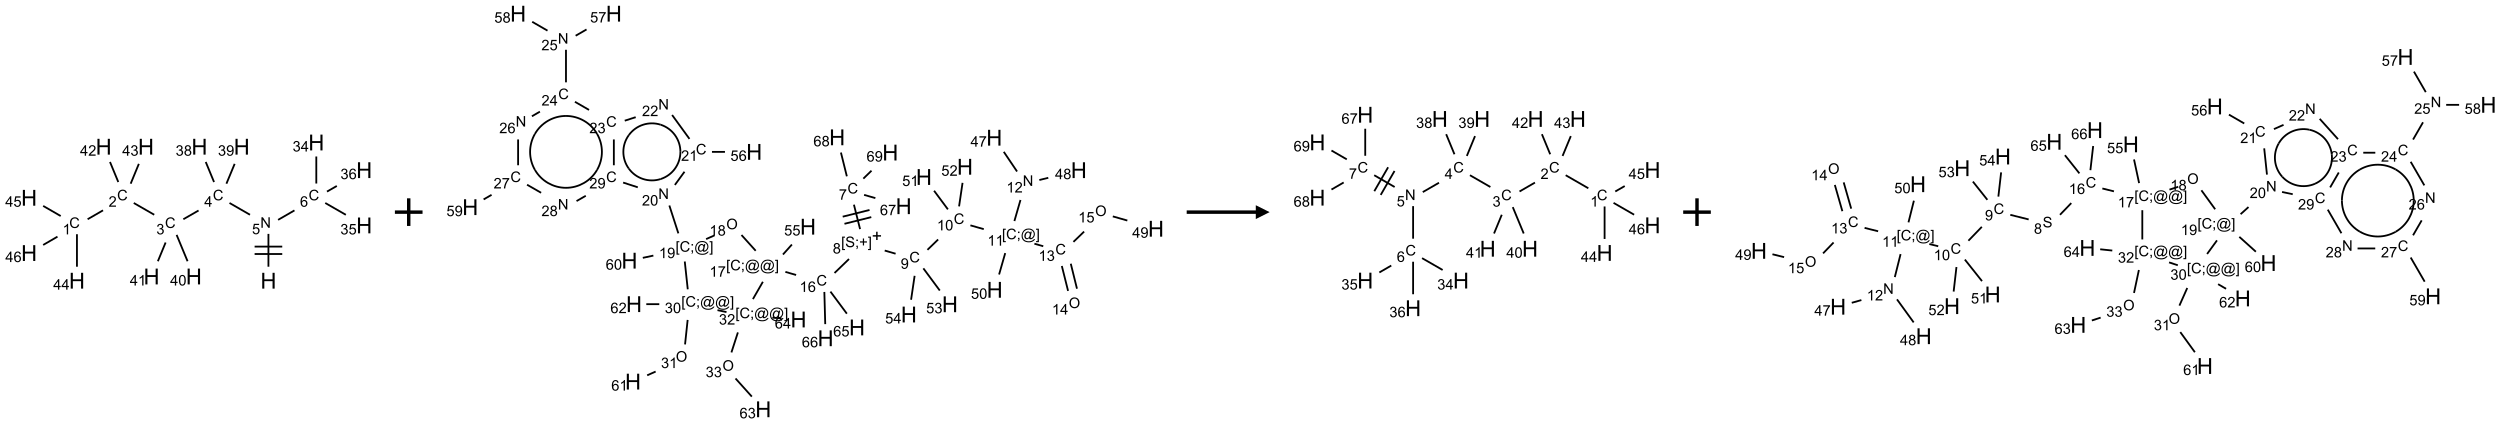 <?xml version="1.0" encoding="UTF-8"?>
<svg xmlns="http://www.w3.org/2000/svg" xmlns:xlink="http://www.w3.org/1999/xlink" width="1809" height="307" viewBox="0 0 1809 307">
<defs>
<g>
<g id="glyph-0-0">
<path d="M 2 0 L 2 -10 L 10 -10 L 10 0 Z M 2.25 -0.25 L 9.75 -0.25 L 9.75 -9.75 L 2.25 -9.75 Z M 2.25 -0.25 "/>
</g>
<g id="glyph-0-1">
<path d="M 1.281 0 L 1.281 -11.453 L 2.797 -11.453 L 2.797 -6.75 L 8.75 -6.75 L 8.75 -11.453 L 10.266 -11.453 L 10.266 0 L 8.75 0 L 8.75 -5.398 L 2.797 -5.398 L 2.797 0 Z M 1.281 0 "/>
</g>
<g id="glyph-1-0">
<path d="M 1.332 0 L 1.332 -6.668 L 6.668 -6.668 L 6.668 0 Z M 1.5 -0.168 L 6.5 -0.168 L 6.5 -6.5 L 1.5 -6.5 Z M 1.5 -0.168 "/>
</g>
<g id="glyph-1-1">
<path d="M 0.812 0 L 0.812 -7.637 L 1.848 -7.637 L 5.859 -1.641 L 5.859 -7.637 L 6.828 -7.637 L 6.828 0 L 5.793 0 L 1.781 -6 L 1.781 0 Z M 0.812 0 "/>
</g>
<g id="glyph-1-2">
<path d="M 0.441 -2 L 1.426 -2.082 C 1.5 -1.605 1.668 -1.242 1.934 -1.004 C 2.199 -0.762 2.52 -0.641 2.895 -0.641 C 3.348 -0.641 3.73 -0.812 4.043 -1.152 C 4.355 -1.492 4.512 -1.941 4.512 -2.504 C 4.512 -3.039 4.359 -3.461 4.059 -3.77 C 3.758 -4.078 3.367 -4.234 2.879 -4.234 C 2.578 -4.234 2.305 -4.164 2.062 -4.027 C 1.82 -3.891 1.629 -3.715 1.488 -3.496 L 0.609 -3.609 L 1.348 -7.531 L 5.145 -7.531 L 5.145 -6.637 L 2.098 -6.637 L 1.688 -4.582 C 2.145 -4.902 2.625 -5.062 3.129 -5.062 C 3.797 -5.062 4.359 -4.832 4.816 -4.371 C 5.277 -3.91 5.504 -3.312 5.504 -2.59 C 5.504 -1.898 5.305 -1.301 4.902 -0.797 C 4.41 -0.18 3.742 0.129 2.895 0.129 C 2.199 0.129 1.633 -0.062 1.195 -0.453 C 0.758 -0.844 0.504 -1.359 0.441 -2 Z M 0.441 -2 "/>
</g>
<g id="glyph-1-3">
<path d="M 6.27 -2.676 L 7.281 -2.422 C 7.07 -1.594 6.688 -0.961 6.137 -0.523 C 5.586 -0.086 4.914 0.129 4.121 0.129 C 3.297 0.129 2.629 -0.039 2.113 -0.371 C 1.598 -0.707 1.203 -1.191 0.934 -1.828 C 0.664 -2.465 0.531 -3.145 0.531 -3.875 C 0.531 -4.672 0.684 -5.363 0.988 -5.957 C 1.293 -6.547 1.723 -6.996 2.285 -7.305 C 2.844 -7.613 3.461 -7.766 4.137 -7.766 C 4.898 -7.766 5.543 -7.57 6.062 -7.184 C 6.582 -6.793 6.945 -6.246 7.152 -5.543 L 6.156 -5.309 C 5.98 -5.863 5.723 -6.266 5.387 -6.52 C 5.051 -6.773 4.625 -6.902 4.113 -6.902 C 3.527 -6.902 3.039 -6.762 2.645 -6.48 C 2.25 -6.199 1.973 -5.82 1.812 -5.348 C 1.652 -4.871 1.574 -4.383 1.574 -3.879 C 1.574 -3.23 1.668 -2.664 1.855 -2.18 C 2.047 -1.695 2.34 -1.332 2.738 -1.094 C 3.137 -0.855 3.57 -0.734 4.035 -0.734 C 4.602 -0.734 5.082 -0.898 5.473 -1.223 C 5.867 -1.551 6.133 -2.035 6.27 -2.676 Z M 6.27 -2.676 "/>
</g>
<g id="glyph-1-4">
<path d="M 3.449 0 L 3.449 -1.828 L 0.137 -1.828 L 0.137 -2.688 L 3.621 -7.637 L 4.387 -7.637 L 4.387 -2.688 L 5.418 -2.688 L 5.418 -1.828 L 4.387 -1.828 L 4.387 0 Z M 3.449 -2.688 L 3.449 -6.129 L 1.059 -2.688 Z M 3.449 -2.688 "/>
</g>
<g id="glyph-1-5">
<path d="M 0.449 -2.016 L 1.387 -2.141 C 1.492 -1.609 1.676 -1.227 1.934 -0.992 C 2.191 -0.758 2.508 -0.641 2.879 -0.641 C 3.32 -0.641 3.695 -0.793 3.996 -1.098 C 4.301 -1.402 4.453 -1.781 4.453 -2.234 C 4.453 -2.664 4.312 -3.02 4.031 -3.301 C 3.75 -3.578 3.391 -3.719 2.957 -3.719 C 2.781 -3.719 2.562 -3.684 2.297 -3.613 L 2.402 -4.438 C 2.465 -4.43 2.516 -4.426 2.551 -4.426 C 2.949 -4.426 3.312 -4.531 3.629 -4.738 C 3.949 -4.949 4.109 -5.27 4.109 -5.703 C 4.109 -6.047 3.992 -6.332 3.762 -6.559 C 3.527 -6.785 3.227 -6.895 2.859 -6.895 C 2.496 -6.895 2.191 -6.781 1.949 -6.551 C 1.707 -6.324 1.547 -5.98 1.48 -5.52 L 0.543 -5.688 C 0.656 -6.316 0.918 -6.805 1.324 -7.148 C 1.73 -7.492 2.234 -7.668 2.84 -7.668 C 3.254 -7.668 3.641 -7.578 3.988 -7.398 C 4.34 -7.219 4.609 -6.977 4.793 -6.668 C 4.98 -6.359 5.074 -6.031 5.074 -5.684 C 5.074 -5.352 4.984 -5.051 4.809 -4.781 C 4.629 -4.512 4.367 -4.297 4.02 -4.137 C 4.473 -4.031 4.824 -3.816 5.074 -3.488 C 5.324 -3.16 5.449 -2.75 5.449 -2.254 C 5.449 -1.59 5.203 -1.023 4.719 -0.559 C 4.234 -0.098 3.617 0.137 2.875 0.137 C 2.203 0.137 1.648 -0.062 1.207 -0.465 C 0.762 -0.863 0.512 -1.379 0.449 -2.016 Z M 0.449 -2.016 "/>
</g>
<g id="glyph-1-6">
<path d="M 5.371 -0.902 L 5.371 0 L 0.324 0 C 0.316 -0.227 0.352 -0.441 0.434 -0.652 C 0.562 -0.996 0.766 -1.332 1.051 -1.668 C 1.332 -2 1.742 -2.387 2.277 -2.824 C 3.105 -3.504 3.668 -4.043 3.957 -4.441 C 4.25 -4.84 4.395 -5.215 4.395 -5.566 C 4.395 -5.938 4.262 -6.254 3.996 -6.508 C 3.73 -6.762 3.387 -6.891 2.957 -6.891 C 2.508 -6.891 2.145 -6.754 1.875 -6.484 C 1.605 -6.215 1.469 -5.84 1.465 -5.359 L 0.5 -5.457 C 0.566 -6.176 0.812 -6.727 1.246 -7.102 C 1.676 -7.477 2.254 -7.668 2.98 -7.668 C 3.711 -7.668 4.293 -7.465 4.719 -7.059 C 5.145 -6.652 5.359 -6.148 5.359 -5.547 C 5.359 -5.242 5.297 -4.941 5.172 -4.645 C 5.047 -4.352 4.84 -4.039 4.551 -3.715 C 4.262 -3.387 3.777 -2.938 3.105 -2.371 C 2.543 -1.898 2.18 -1.578 2.02 -1.41 C 1.859 -1.242 1.73 -1.07 1.625 -0.902 Z M 5.371 -0.902 "/>
</g>
<g id="glyph-1-7">
<path d="M 3.973 0 L 3.035 0 L 3.035 -5.973 C 2.809 -5.758 2.516 -5.543 2.148 -5.328 C 1.781 -5.113 1.453 -4.953 1.16 -4.844 L 1.16 -5.75 C 1.684 -5.996 2.145 -6.297 2.535 -6.645 C 2.93 -6.996 3.207 -7.336 3.371 -7.668 L 3.973 -7.668 Z M 3.973 0 "/>
</g>
<g id="glyph-1-8">
<path d="M 5.309 -5.766 L 4.375 -5.691 C 4.293 -6.059 4.172 -6.328 4.02 -6.496 C 3.766 -6.762 3.453 -6.895 3.082 -6.895 C 2.785 -6.895 2.523 -6.812 2.297 -6.645 C 2 -6.43 1.77 -6.117 1.598 -5.703 C 1.43 -5.289 1.34 -4.703 1.332 -3.938 C 1.559 -4.281 1.836 -4.535 2.16 -4.703 C 2.488 -4.871 2.828 -4.953 3.188 -4.953 C 3.812 -4.953 4.344 -4.723 4.785 -4.262 C 5.223 -3.801 5.441 -3.207 5.441 -2.48 C 5.441 -2 5.34 -1.555 5.133 -1.145 C 4.926 -0.73 4.641 -0.418 4.281 -0.199 C 3.922 0.02 3.512 0.129 3.051 0.129 C 2.27 0.129 1.633 -0.156 1.141 -0.73 C 0.648 -1.305 0.402 -2.254 0.402 -3.574 C 0.402 -5.051 0.672 -6.121 1.219 -6.793 C 1.695 -7.375 2.336 -7.668 3.141 -7.668 C 3.742 -7.668 4.234 -7.5 4.617 -7.16 C 5 -6.824 5.23 -6.359 5.309 -5.766 Z M 1.48 -2.473 C 1.48 -2.152 1.547 -1.844 1.684 -1.547 C 1.82 -1.25 2.016 -1.027 2.262 -0.871 C 2.508 -0.719 2.766 -0.641 3.035 -0.641 C 3.434 -0.641 3.773 -0.801 4.059 -1.121 C 4.344 -1.441 4.484 -1.875 4.484 -2.422 C 4.484 -2.949 4.344 -3.367 4.062 -3.668 C 3.781 -3.973 3.426 -4.125 3 -4.125 C 2.578 -4.125 2.219 -3.973 1.922 -3.668 C 1.625 -3.363 1.48 -2.969 1.48 -2.473 Z M 1.48 -2.473 "/>
</g>
<g id="glyph-1-9">
<path d="M 0.441 -3.766 C 0.441 -4.668 0.535 -5.395 0.723 -5.945 C 0.906 -6.496 1.184 -6.922 1.551 -7.219 C 1.918 -7.516 2.375 -7.668 2.934 -7.668 C 3.344 -7.668 3.703 -7.586 4.012 -7.418 C 4.32 -7.254 4.574 -7.016 4.777 -6.707 C 4.977 -6.395 5.137 -6.016 5.25 -5.57 C 5.363 -5.125 5.422 -4.523 5.422 -3.766 C 5.422 -2.871 5.328 -2.148 5.145 -1.598 C 4.961 -1.047 4.688 -0.621 4.32 -0.32 C 3.953 -0.02 3.492 0.129 2.934 0.129 C 2.195 0.129 1.617 -0.133 1.199 -0.66 C 0.695 -1.297 0.441 -2.332 0.441 -3.766 Z M 1.406 -3.766 C 1.406 -2.512 1.555 -1.68 1.848 -1.262 C 2.141 -0.848 2.5 -0.641 2.934 -0.641 C 3.363 -0.641 3.727 -0.848 4.02 -1.266 C 4.312 -1.684 4.457 -2.516 4.457 -3.766 C 4.457 -5.023 4.312 -5.859 4.02 -6.27 C 3.727 -6.684 3.359 -6.891 2.922 -6.891 C 2.492 -6.891 2.148 -6.707 1.891 -6.344 C 1.566 -5.879 1.406 -5.02 1.406 -3.766 Z M 1.406 -3.766 "/>
</g>
<g id="glyph-1-10">
<path d="M 1.887 -4.141 C 1.496 -4.281 1.207 -4.484 1.02 -4.75 C 0.832 -5.016 0.738 -5.328 0.738 -5.699 C 0.738 -6.254 0.938 -6.719 1.34 -7.098 C 1.738 -7.477 2.27 -7.668 2.934 -7.668 C 3.598 -7.668 4.137 -7.473 4.543 -7.086 C 4.949 -6.699 5.152 -6.227 5.152 -5.672 C 5.152 -5.316 5.059 -5.008 4.871 -4.746 C 4.688 -4.484 4.406 -4.281 4.027 -4.141 C 4.496 -3.988 4.852 -3.742 5.098 -3.402 C 5.34 -3.062 5.465 -2.656 5.465 -2.184 C 5.465 -1.531 5.234 -0.98 4.77 -0.535 C 4.309 -0.09 3.703 0.129 2.949 0.129 C 2.195 0.129 1.586 -0.094 1.125 -0.539 C 0.664 -0.984 0.434 -1.543 0.434 -2.207 C 0.434 -2.703 0.559 -3.121 0.809 -3.457 C 1.062 -3.793 1.422 -4.02 1.887 -4.141 Z M 1.699 -5.73 C 1.699 -5.367 1.812 -5.074 2.047 -4.844 C 2.281 -4.613 2.582 -4.5 2.953 -4.5 C 3.312 -4.5 3.609 -4.613 3.84 -4.84 C 4.07 -5.066 4.188 -5.348 4.188 -5.676 C 4.188 -6.02 4.07 -6.309 3.832 -6.543 C 3.594 -6.777 3.297 -6.895 2.941 -6.895 C 2.586 -6.895 2.289 -6.781 2.051 -6.551 C 1.816 -6.324 1.699 -6.047 1.699 -5.73 Z M 1.395 -2.203 C 1.395 -1.938 1.461 -1.676 1.586 -1.426 C 1.711 -1.176 1.902 -0.984 2.152 -0.848 C 2.402 -0.711 2.672 -0.641 2.957 -0.641 C 3.406 -0.641 3.777 -0.785 4.066 -1.074 C 4.359 -1.363 4.504 -1.727 4.504 -2.172 C 4.504 -2.625 4.355 -2.996 4.055 -3.293 C 3.754 -3.586 3.379 -3.734 2.926 -3.734 C 2.484 -3.734 2.121 -3.59 1.832 -3.297 C 1.543 -3.004 1.395 -2.641 1.395 -2.203 Z M 1.395 -2.203 "/>
</g>
<g id="glyph-1-11">
<path d="M 0.582 -1.766 L 1.484 -1.848 C 1.562 -1.426 1.707 -1.117 1.922 -0.926 C 2.137 -0.734 2.414 -0.641 2.75 -0.641 C 3.039 -0.641 3.289 -0.707 3.508 -0.84 C 3.727 -0.973 3.902 -1.148 4.043 -1.367 C 4.18 -1.586 4.297 -1.887 4.391 -2.262 C 4.484 -2.637 4.531 -3.016 4.531 -3.406 C 4.531 -3.449 4.531 -3.512 4.527 -3.594 C 4.34 -3.297 4.082 -3.055 3.758 -2.867 C 3.434 -2.68 3.082 -2.59 2.703 -2.59 C 2.07 -2.59 1.535 -2.816 1.098 -3.277 C 0.66 -3.734 0.441 -4.34 0.441 -5.09 C 0.441 -5.863 0.672 -6.484 1.129 -6.957 C 1.586 -7.43 2.156 -7.668 2.844 -7.668 C 3.34 -7.668 3.793 -7.531 4.207 -7.266 C 4.617 -7 4.93 -6.617 5.145 -6.121 C 5.355 -5.629 5.465 -4.91 5.465 -3.973 C 5.465 -2.996 5.359 -2.223 5.145 -1.645 C 4.934 -1.066 4.617 -0.625 4.199 -0.324 C 3.781 -0.02 3.293 0.129 2.73 0.129 C 2.133 0.129 1.645 -0.035 1.266 -0.367 C 0.887 -0.699 0.66 -1.164 0.582 -1.766 Z M 4.422 -5.137 C 4.422 -5.676 4.277 -6.102 3.992 -6.418 C 3.707 -6.734 3.359 -6.891 2.957 -6.891 C 2.543 -6.891 2.18 -6.719 1.871 -6.379 C 1.562 -6.039 1.406 -5.598 1.406 -5.059 C 1.406 -4.57 1.555 -4.176 1.848 -3.871 C 2.141 -3.566 2.5 -3.418 2.934 -3.418 C 3.367 -3.418 3.723 -3.57 4.004 -3.871 C 4.281 -4.176 4.422 -4.598 4.422 -5.137 Z M 4.422 -5.137 "/>
</g>
<g id="glyph-1-12">
<path d="M 0.504 -6.637 L 0.504 -7.535 L 5.449 -7.535 L 5.449 -6.809 C 4.961 -6.289 4.48 -5.602 4.004 -4.746 C 3.527 -3.887 3.156 -3.004 2.895 -2.098 C 2.707 -1.461 2.59 -0.762 2.535 0 L 1.574 0 C 1.582 -0.602 1.703 -1.328 1.926 -2.176 C 2.152 -3.027 2.477 -3.848 2.898 -4.637 C 3.32 -5.426 3.77 -6.094 4.246 -6.637 Z M 0.504 -6.637 "/>
</g>
<g id="glyph-1-13">
<path d="M 0.723 2.121 L 0.723 -7.637 L 2.793 -7.637 L 2.793 -6.859 L 1.66 -6.859 L 1.66 1.344 L 2.793 1.344 L 2.793 2.121 Z M 0.723 2.121 "/>
</g>
<g id="glyph-1-14">
<path d="M 0.48 -2.453 L 1.434 -2.535 C 1.477 -2.152 1.582 -1.84 1.746 -1.598 C 1.91 -1.352 2.168 -1.152 2.516 -1.004 C 2.863 -0.852 3.254 -0.777 3.688 -0.777 C 4.074 -0.777 4.414 -0.832 4.707 -0.949 C 5.004 -1.062 5.223 -1.219 5.367 -1.418 C 5.512 -1.617 5.582 -1.836 5.582 -2.074 C 5.582 -2.312 5.516 -2.523 5.375 -2.699 C 5.234 -2.879 5.008 -3.031 4.688 -3.152 C 4.484 -3.23 4.031 -3.355 3.328 -3.523 C 2.625 -3.691 2.137 -3.852 1.855 -4 C 1.488 -4.191 1.219 -4.43 1.039 -4.711 C 0.859 -4.992 0.77 -5.312 0.77 -5.66 C 0.77 -6.047 0.879 -6.406 1.098 -6.742 C 1.316 -7.078 1.637 -7.332 2.059 -7.504 C 2.477 -7.68 2.945 -7.766 3.457 -7.766 C 4.023 -7.766 4.523 -7.676 4.957 -7.492 C 5.387 -7.309 5.719 -7.043 5.953 -6.688 C 6.188 -6.332 6.312 -5.934 6.328 -5.484 L 5.359 -5.41 C 5.309 -5.895 5.133 -6.258 4.832 -6.504 C 4.531 -6.75 4.086 -6.875 3.5 -6.875 C 2.891 -6.875 2.445 -6.762 2.164 -6.539 C 1.883 -6.316 1.746 -6.047 1.746 -5.73 C 1.746 -5.457 1.844 -5.23 2.043 -5.051 C 2.238 -4.875 2.742 -4.695 3.566 -4.508 C 4.387 -4.32 4.949 -4.16 5.254 -4.02 C 5.699 -3.816 6.027 -3.555 6.238 -3.242 C 6.449 -2.93 6.559 -2.566 6.559 -2.156 C 6.559 -1.75 6.441 -1.367 6.207 -1.008 C 5.977 -0.648 5.641 -0.367 5.207 -0.168 C 4.77 0.031 4.281 0.129 3.734 0.129 C 3.043 0.129 2.465 0.031 1.996 -0.172 C 1.531 -0.375 1.164 -0.676 0.898 -1.082 C 0.633 -1.484 0.492 -1.941 0.48 -2.453 Z M 0.48 -2.453 "/>
</g>
<g id="glyph-1-15">
<path d="M 0.949 -4.465 L 0.949 -5.531 L 2.016 -5.531 L 2.016 -4.465 Z M 0.949 0 L 0.949 -1.066 L 2.016 -1.066 L 2.016 0 C 2.016 0.391 1.945 0.711 1.809 0.949 C 1.668 1.191 1.449 1.379 1.145 1.512 L 0.887 1.109 C 1.082 1.023 1.23 0.895 1.324 0.727 C 1.418 0.559 1.469 0.316 1.48 0 Z M 0.949 0 "/>
</g>
<g id="glyph-1-16">
<path d="M 2.672 -1.234 L 2.672 -3.328 L 0.594 -3.328 L 0.594 -4.203 L 2.672 -4.203 L 2.672 -6.281 L 3.559 -6.281 L 3.559 -4.203 L 5.637 -4.203 L 5.637 -3.328 L 3.559 -3.328 L 3.559 -1.234 Z M 2.672 -1.234 "/>
</g>
<g id="glyph-1-17">
<path d="M 2.27 2.121 L 0.203 2.121 L 0.203 1.344 L 1.332 1.344 L 1.332 -6.859 L 0.203 -6.859 L 0.203 -7.637 L 2.27 -7.637 Z M 2.27 2.121 "/>
</g>
<g id="glyph-1-18">
<path d="M 6.047 -0.848 C 5.82 -0.59 5.57 -0.379 5.289 -0.223 C 5.008 -0.062 4.73 0.016 4.449 0.016 C 4.141 0.016 3.84 -0.074 3.547 -0.254 C 3.254 -0.434 3.02 -0.715 2.836 -1.09 C 2.652 -1.465 2.562 -1.875 2.562 -2.324 C 2.562 -2.875 2.703 -3.43 2.988 -3.98 C 3.27 -4.535 3.621 -4.953 4.043 -5.23 C 4.461 -5.508 4.871 -5.645 5.266 -5.645 C 5.566 -5.645 5.855 -5.566 6.129 -5.41 C 6.402 -5.25 6.641 -5.012 6.84 -4.688 L 7.016 -5.496 L 7.949 -5.496 L 7.199 -2 C 7.094 -1.516 7.043 -1.246 7.043 -1.191 C 7.043 -1.098 7.078 -1.02 7.148 -0.949 C 7.219 -0.883 7.305 -0.848 7.406 -0.848 C 7.59 -0.848 7.832 -0.953 8.129 -1.168 C 8.527 -1.445 8.84 -1.816 9.07 -2.285 C 9.301 -2.75 9.418 -3.234 9.418 -3.73 C 9.418 -4.309 9.27 -4.852 8.973 -5.355 C 8.676 -5.859 8.23 -6.262 7.645 -6.562 C 7.055 -6.863 6.406 -7.016 5.691 -7.016 C 4.879 -7.016 4.137 -6.824 3.465 -6.445 C 2.793 -6.066 2.273 -5.52 1.902 -4.809 C 1.535 -4.098 1.348 -3.34 1.348 -2.527 C 1.348 -1.676 1.535 -0.941 1.902 -0.328 C 2.273 0.285 2.809 0.742 3.508 1.035 C 4.207 1.328 4.984 1.473 5.832 1.473 C 6.742 1.473 7.504 1.32 8.121 1.016 C 8.734 0.711 9.195 0.34 9.5 -0.098 L 10.441 -0.098 C 10.266 0.266 9.961 0.637 9.531 1.016 C 9.102 1.395 8.59 1.695 7.996 1.914 C 7.402 2.133 6.688 2.246 5.848 2.246 C 5.078 2.246 4.367 2.145 3.715 1.949 C 3.066 1.75 2.512 1.453 2.051 1.055 C 1.594 0.656 1.25 0.199 1.016 -0.316 C 0.723 -0.973 0.578 -1.684 0.578 -2.441 C 0.578 -3.289 0.75 -4.098 1.098 -4.863 C 1.523 -5.805 2.125 -6.527 2.902 -7.027 C 3.684 -7.527 4.629 -7.777 5.738 -7.777 C 6.602 -7.777 7.375 -7.602 8.059 -7.246 C 8.746 -6.895 9.285 -6.371 9.684 -5.672 C 10.02 -5.07 10.188 -4.418 10.188 -3.715 C 10.188 -2.707 9.832 -1.812 9.125 -1.031 C 8.492 -0.328 7.801 0.02 7.051 0.02 C 6.812 0.02 6.617 -0.016 6.473 -0.09 C 6.324 -0.16 6.215 -0.266 6.145 -0.402 C 6.102 -0.488 6.066 -0.637 6.047 -0.848 Z M 3.527 -2.262 C 3.527 -1.785 3.641 -1.414 3.863 -1.152 C 4.09 -0.887 4.348 -0.754 4.641 -0.754 C 4.836 -0.754 5.039 -0.812 5.254 -0.93 C 5.469 -1.047 5.676 -1.219 5.871 -1.449 C 6.066 -1.676 6.23 -1.969 6.355 -2.32 C 6.48 -2.672 6.543 -3.027 6.543 -3.379 C 6.543 -3.852 6.426 -4.219 6.191 -4.48 C 5.957 -4.738 5.672 -4.871 5.332 -4.871 C 5.109 -4.871 4.902 -4.812 4.707 -4.699 C 4.512 -4.586 4.32 -4.406 4.137 -4.156 C 3.953 -3.906 3.805 -3.602 3.691 -3.246 C 3.582 -2.887 3.527 -2.559 3.527 -2.262 Z M 3.527 -2.262 "/>
</g>
<g id="glyph-1-19">
<path d="M 0.516 -3.719 C 0.516 -4.984 0.855 -5.977 1.535 -6.695 C 2.215 -7.414 3.094 -7.77 4.172 -7.77 C 4.875 -7.77 5.512 -7.602 6.078 -7.266 C 6.645 -6.93 7.074 -6.461 7.371 -5.855 C 7.668 -5.254 7.816 -4.57 7.816 -3.809 C 7.816 -3.035 7.66 -2.34 7.348 -1.73 C 7.035 -1.117 6.594 -0.656 6.02 -0.34 C 5.449 -0.027 4.828 0.129 4.168 0.129 C 3.449 0.129 2.805 -0.043 2.238 -0.391 C 1.672 -0.738 1.246 -1.211 0.953 -1.812 C 0.66 -2.414 0.516 -3.047 0.516 -3.719 Z M 1.559 -3.703 C 1.559 -2.781 1.805 -2.059 2.301 -1.527 C 2.793 -1 3.414 -0.734 4.16 -0.734 C 4.922 -0.734 5.547 -1 6.039 -1.535 C 6.531 -2.07 6.777 -2.828 6.777 -3.812 C 6.777 -4.434 6.672 -4.977 6.461 -5.441 C 6.25 -5.902 5.945 -6.262 5.539 -6.52 C 5.133 -6.773 4.68 -6.902 4.176 -6.902 C 3.461 -6.902 2.848 -6.656 2.332 -6.164 C 1.816 -5.672 1.559 -4.852 1.559 -3.703 Z M 1.559 -3.703 "/>
</g>
</g>
</defs>
<path fill="none" stroke-width="0.033" stroke-linecap="butt" stroke-linejoin="miter" stroke="rgb(0%, 0%, 0%)" stroke-opacity="1" stroke-miterlimit="10" d="M 4.33 2.247 L 4.33 1.653 " transform="matrix(40, 0, 0, 40, 21.037, 103.119)"/>
<path fill="none" stroke-width="0.033" stroke-linecap="butt" stroke-linejoin="miter" stroke="rgb(0%, 0%, 0%)" stroke-opacity="1" stroke-miterlimit="10" d="M 4.58 1.883 L 4.08 1.883 " transform="matrix(40, 0, 0, 40, 21.037, 103.119)"/>
<path fill="none" stroke-width="0.033" stroke-linecap="butt" stroke-linejoin="miter" stroke="rgb(0%, 0%, 0%)" stroke-opacity="1" stroke-miterlimit="10" d="M 4.58 2.017 L 4.08 2.017 " transform="matrix(40, 0, 0, 40, 21.037, 103.119)"/>
<path fill="none" stroke-width="0.033" stroke-linecap="butt" stroke-linejoin="miter" stroke="rgb(0%, 0%, 0%)" stroke-opacity="1" stroke-miterlimit="10" d="M 3.996 1.307 L 3.626 1.094 " transform="matrix(40, 0, 0, 40, 21.037, 103.119)"/>
<path fill="none" stroke-width="0.033" stroke-linecap="butt" stroke-linejoin="miter" stroke="rgb(0%, 0%, 0%)" stroke-opacity="1" stroke-miterlimit="10" d="M 3.066 1.23 L 2.791 1.388 " transform="matrix(40, 0, 0, 40, 21.037, 103.119)"/>
<path fill="none" stroke-width="0.033" stroke-linecap="butt" stroke-linejoin="miter" stroke="rgb(0%, 0%, 0%)" stroke-opacity="1" stroke-miterlimit="10" d="M 2.264 1.307 L 1.894 1.094 " transform="matrix(40, 0, 0, 40, 21.037, 103.119)"/>
<path fill="none" stroke-width="0.033" stroke-linecap="butt" stroke-linejoin="miter" stroke="rgb(0%, 0%, 0%)" stroke-opacity="1" stroke-miterlimit="10" d="M 1.338 1.227 L 1.059 1.388 " transform="matrix(40, 0, 0, 40, 21.037, 103.119)"/>
<path fill="none" stroke-width="0.033" stroke-linecap="butt" stroke-linejoin="miter" stroke="rgb(0%, 0%, 0%)" stroke-opacity="1" stroke-miterlimit="10" d="M 0.866 1.659 L 0.866 2.247 " transform="matrix(40, 0, 0, 40, 21.037, 103.119)"/>
<path fill="none" stroke-width="0.033" stroke-linecap="butt" stroke-linejoin="miter" stroke="rgb(0%, 0%, 0%)" stroke-opacity="1" stroke-miterlimit="10" d="M 0.572 1.33 L 0.255 1.147 " transform="matrix(40, 0, 0, 40, 21.037, 103.119)"/>
<path fill="none" stroke-width="0.033" stroke-linecap="butt" stroke-linejoin="miter" stroke="rgb(0%, 0%, 0%)" stroke-opacity="1" stroke-miterlimit="10" d="M 0.514 1.703 L 0.255 1.853 " transform="matrix(40, 0, 0, 40, 21.037, 103.119)"/>
<path fill="none" stroke-width="0.033" stroke-linecap="butt" stroke-linejoin="miter" stroke="rgb(0%, 0%, 0%)" stroke-opacity="1" stroke-miterlimit="10" d="M 1.614 0.715 L 1.464 0.352 " transform="matrix(40, 0, 0, 40, 21.037, 103.119)"/>
<path fill="none" stroke-width="0.033" stroke-linecap="butt" stroke-linejoin="miter" stroke="rgb(0%, 0%, 0%)" stroke-opacity="1" stroke-miterlimit="10" d="M 1.838 0.745 L 1.986 0.386 " transform="matrix(40, 0, 0, 40, 21.037, 103.119)"/>
<path fill="none" stroke-width="0.033" stroke-linecap="butt" stroke-linejoin="miter" stroke="rgb(0%, 0%, 0%)" stroke-opacity="1" stroke-miterlimit="10" d="M 2.669 1.671 L 2.867 2.148 " transform="matrix(40, 0, 0, 40, 21.037, 103.119)"/>
<path fill="none" stroke-width="0.033" stroke-linecap="butt" stroke-linejoin="miter" stroke="rgb(0%, 0%, 0%)" stroke-opacity="1" stroke-miterlimit="10" d="M 2.47 1.809 L 2.33 2.148 " transform="matrix(40, 0, 0, 40, 21.037, 103.119)"/>
<path fill="none" stroke-width="0.033" stroke-linecap="butt" stroke-linejoin="miter" stroke="rgb(0%, 0%, 0%)" stroke-opacity="1" stroke-miterlimit="10" d="M 3.346 0.715 L 3.196 0.352 " transform="matrix(40, 0, 0, 40, 21.037, 103.119)"/>
<path fill="none" stroke-width="0.033" stroke-linecap="butt" stroke-linejoin="miter" stroke="rgb(0%, 0%, 0%)" stroke-opacity="1" stroke-miterlimit="10" d="M 3.57 0.745 L 3.719 0.386 " transform="matrix(40, 0, 0, 40, 21.037, 103.119)"/>
<path fill="none" stroke-width="0.033" stroke-linecap="butt" stroke-linejoin="miter" stroke="rgb(0%, 0%, 0%)" stroke-opacity="1" stroke-miterlimit="10" d="M 4.505 1.399 L 4.801 1.228 " transform="matrix(40, 0, 0, 40, 21.037, 103.119)"/>
<path fill="none" stroke-width="0.033" stroke-linecap="butt" stroke-linejoin="miter" stroke="rgb(0%, 0%, 0%)" stroke-opacity="1" stroke-miterlimit="10" d="M 5.196 0.742 L 5.196 0.253 " transform="matrix(40, 0, 0, 40, 21.037, 103.119)"/>
<path fill="none" stroke-width="0.033" stroke-linecap="butt" stroke-linejoin="miter" stroke="rgb(0%, 0%, 0%)" stroke-opacity="1" stroke-miterlimit="10" d="M 5.358 1.094 L 5.73 1.308 " transform="matrix(40, 0, 0, 40, 21.037, 103.119)"/>
<path fill="none" stroke-width="0.033" stroke-linecap="butt" stroke-linejoin="miter" stroke="rgb(0%, 0%, 0%)" stroke-opacity="1" stroke-miterlimit="10" d="M 5.389 0.888 L 5.567 0.786 " transform="matrix(40, 0, 0, 40, 21.037, 103.119)"/>
<g fill="rgb(0%, 0%, 0%)" fill-opacity="1">
<use xlink:href="#glyph-0-1" x="188.469" y="208.848"/>
</g>
<g fill="rgb(0%, 0%, 0%)" fill-opacity="1">
<use xlink:href="#glyph-1-1" x="188.367" y="164.832"/>
</g>
<g fill="rgb(0%, 0%, 0%)" fill-opacity="1">
<use xlink:href="#glyph-1-2" x="182.34" y="169.469"/>
</g>
<g fill="rgb(0%, 0%, 0%)" fill-opacity="1">
<use xlink:href="#glyph-1-3" x="154.008" y="144.965"/>
</g>
<g fill="rgb(0%, 0%, 0%)" fill-opacity="1">
<use xlink:href="#glyph-1-4" x="147.789" y="149.57"/>
</g>
<g fill="rgb(0%, 0%, 0%)" fill-opacity="1">
<use xlink:href="#glyph-1-3" x="119.367" y="164.965"/>
</g>
<g fill="rgb(0%, 0%, 0%)" fill-opacity="1">
<use xlink:href="#glyph-1-5" x="113.117" y="169.602"/>
</g>
<g fill="rgb(0%, 0%, 0%)" fill-opacity="1">
<use xlink:href="#glyph-1-3" x="84.727" y="144.965"/>
</g>
<g fill="rgb(0%, 0%, 0%)" fill-opacity="1">
<use xlink:href="#glyph-1-6" x="78.555" y="149.602"/>
</g>
<g fill="rgb(0%, 0%, 0%)" fill-opacity="1">
<use xlink:href="#glyph-1-3" x="50.086" y="164.965"/>
</g>
<g fill="rgb(0%, 0%, 0%)" fill-opacity="1">
<use xlink:href="#glyph-1-7" x="45.309" y="169.602"/>
</g>
<g fill="rgb(0%, 0%, 0%)" fill-opacity="1">
<use xlink:href="#glyph-0-1" x="49.906" y="208.848"/>
</g>
<g fill="rgb(0%, 0%, 0%)" fill-opacity="1">
<use xlink:href="#glyph-1-4" x="38.504" y="209.609"/>
<use xlink:href="#glyph-1-4" x="44.436" y="209.609"/>
</g>
<g fill="rgb(0%, 0%, 0%)" fill-opacity="1">
<use xlink:href="#glyph-0-1" x="15.266" y="148.848"/>
</g>
<g fill="rgb(0%, 0%, 0%)" fill-opacity="1">
<use xlink:href="#glyph-1-4" x="3.773" y="149.609"/>
<use xlink:href="#glyph-1-2" x="9.706" y="149.609"/>
</g>
<g fill="rgb(0%, 0%, 0%)" fill-opacity="1">
<use xlink:href="#glyph-0-1" x="15.266" y="188.848"/>
</g>
<g fill="rgb(0%, 0%, 0%)" fill-opacity="1">
<use xlink:href="#glyph-1-4" x="3.836" y="189.641"/>
<use xlink:href="#glyph-1-8" x="9.768" y="189.641"/>
</g>
<g fill="rgb(0%, 0%, 0%)" fill-opacity="1">
<use xlink:href="#glyph-0-1" x="69.238" y="111.891"/>
</g>
<g fill="rgb(0%, 0%, 0%)" fill-opacity="1">
<use xlink:href="#glyph-1-4" x="57.883" y="112.684"/>
<use xlink:href="#glyph-1-6" x="63.815" y="112.684"/>
</g>
<g fill="rgb(0%, 0%, 0%)" fill-opacity="1">
<use xlink:href="#glyph-0-1" x="99.855" y="111.891"/>
</g>
<g fill="rgb(0%, 0%, 0%)" fill-opacity="1">
<use xlink:href="#glyph-1-4" x="88.422" y="112.684"/>
<use xlink:href="#glyph-1-5" x="94.354" y="112.684"/>
</g>
<g fill="rgb(0%, 0%, 0%)" fill-opacity="1">
<use xlink:href="#glyph-0-1" x="134.496" y="205.801"/>
</g>
<g fill="rgb(0%, 0%, 0%)" fill-opacity="1">
<use xlink:href="#glyph-1-4" x="123.086" y="206.594"/>
<use xlink:href="#glyph-1-9" x="129.018" y="206.594"/>
</g>
<g fill="rgb(0%, 0%, 0%)" fill-opacity="1">
<use xlink:href="#glyph-0-1" x="103.879" y="205.801"/>
</g>
<g fill="rgb(0%, 0%, 0%)" fill-opacity="1">
<use xlink:href="#glyph-1-4" x="93.922" y="206.594"/>
<use xlink:href="#glyph-1-7" x="99.854" y="206.594"/>
</g>
<g fill="rgb(0%, 0%, 0%)" fill-opacity="1">
<use xlink:href="#glyph-0-1" x="138.52" y="111.891"/>
</g>
<g fill="rgb(0%, 0%, 0%)" fill-opacity="1">
<use xlink:href="#glyph-1-5" x="127.07" y="112.684"/>
<use xlink:href="#glyph-1-10" x="133.003" y="112.684"/>
</g>
<g fill="rgb(0%, 0%, 0%)" fill-opacity="1">
<use xlink:href="#glyph-0-1" x="169.137" y="111.891"/>
</g>
<g fill="rgb(0%, 0%, 0%)" fill-opacity="1">
<use xlink:href="#glyph-1-5" x="157.688" y="112.684"/>
<use xlink:href="#glyph-1-11" x="163.62" y="112.684"/>
</g>
<g fill="rgb(0%, 0%, 0%)" fill-opacity="1">
<use xlink:href="#glyph-1-3" x="223.289" y="144.965"/>
</g>
<g fill="rgb(0%, 0%, 0%)" fill-opacity="1">
<use xlink:href="#glyph-1-8" x="217.043" y="149.602"/>
</g>
<g fill="rgb(0%, 0%, 0%)" fill-opacity="1">
<use xlink:href="#glyph-0-1" x="223.109" y="108.848"/>
</g>
<g fill="rgb(0%, 0%, 0%)" fill-opacity="1">
<use xlink:href="#glyph-1-5" x="211.707" y="109.641"/>
<use xlink:href="#glyph-1-4" x="217.639" y="109.641"/>
</g>
<g fill="rgb(0%, 0%, 0%)" fill-opacity="1">
<use xlink:href="#glyph-0-1" x="257.75" y="168.848"/>
</g>
<g fill="rgb(0%, 0%, 0%)" fill-opacity="1">
<use xlink:href="#glyph-1-5" x="246.262" y="169.641"/>
<use xlink:href="#glyph-1-2" x="252.194" y="169.641"/>
</g>
<g fill="rgb(0%, 0%, 0%)" fill-opacity="1">
<use xlink:href="#glyph-0-1" x="257.75" y="128.848"/>
</g>
<g fill="rgb(0%, 0%, 0%)" fill-opacity="1">
<use xlink:href="#glyph-1-5" x="246.324" y="129.641"/>
<use xlink:href="#glyph-1-8" x="252.257" y="129.641"/>
</g>
<path fill="none" stroke-width="0.062" stroke-linecap="butt" stroke-linejoin="miter" stroke="rgb(0%, 0%, 0%)" stroke-opacity="1" stroke-miterlimit="10" d="M 0 0 L 0.5 0 M 0.25 -0.25 L 0.25 0.25 " transform="matrix(40, 0, 0, 40, 285.748, 153.5)"/>
<path fill="none" stroke-width="0.033" stroke-linecap="butt" stroke-linejoin="miter" stroke="rgb(0%, 0%, 0%)" stroke-opacity="1" stroke-miterlimit="10" d="M 6.941 3.455 L 7.052 3.897 " transform="matrix(40, 0, 0, 40, 340.26, 9.9)"/>
<path fill="none" stroke-width="0.033" stroke-linecap="butt" stroke-linejoin="miter" stroke="rgb(0%, 0%, 0%)" stroke-opacity="1" stroke-miterlimit="10" d="M 6.77 3.801 L 7.255 3.68 " transform="matrix(40, 0, 0, 40, 340.26, 9.9)"/>
<path fill="none" stroke-width="0.033" stroke-linecap="butt" stroke-linejoin="miter" stroke="rgb(0%, 0%, 0%)" stroke-opacity="1" stroke-miterlimit="10" d="M 6.738 3.672 L 7.223 3.551 " transform="matrix(40, 0, 0, 40, 340.26, 9.9)"/>
<path fill="none" stroke-width="0.033" stroke-linecap="butt" stroke-linejoin="miter" stroke="rgb(0%, 0%, 0%)" stroke-opacity="1" stroke-miterlimit="10" d="M 7.498 4.285 L 7.695 4.342 " transform="matrix(40, 0, 0, 40, 340.26, 9.9)"/>
<path fill="none" stroke-width="0.033" stroke-linecap="butt" stroke-linejoin="miter" stroke="rgb(0%, 0%, 0%)" stroke-opacity="1" stroke-miterlimit="10" d="M 8.271 4.272 L 8.464 4.085 " transform="matrix(40, 0, 0, 40, 340.26, 9.9)"/>
<path fill="none" stroke-width="0.033" stroke-linecap="butt" stroke-linejoin="miter" stroke="rgb(0%, 0%, 0%)" stroke-opacity="1" stroke-miterlimit="10" d="M 9.048 3.829 L 9.29 3.898 " transform="matrix(40, 0, 0, 40, 340.26, 9.9)"/>
<path fill="none" stroke-width="0.033" stroke-linecap="butt" stroke-linejoin="miter" stroke="rgb(0%, 0%, 0%)" stroke-opacity="1" stroke-miterlimit="10" d="M 9.844 3.751 L 9.954 3.37 " transform="matrix(40, 0, 0, 40, 340.26, 9.9)"/>
<path fill="none" stroke-width="0.033" stroke-linecap="butt" stroke-linejoin="miter" stroke="rgb(0%, 0%, 0%)" stroke-opacity="1" stroke-miterlimit="10" d="M 9.892 2.855 L 9.652 2.499 " transform="matrix(40, 0, 0, 40, 340.26, 9.9)"/>
<path fill="none" stroke-width="0.033" stroke-linecap="butt" stroke-linejoin="miter" stroke="rgb(0%, 0%, 0%)" stroke-opacity="1" stroke-miterlimit="10" d="M 10.295 3.009 L 10.457 2.969 " transform="matrix(40, 0, 0, 40, 340.26, 9.9)"/>
<path fill="none" stroke-width="0.033" stroke-linecap="butt" stroke-linejoin="miter" stroke="rgb(0%, 0%, 0%)" stroke-opacity="1" stroke-miterlimit="10" d="M 10.206 4.161 L 10.366 4.207 " transform="matrix(40, 0, 0, 40, 340.26, 9.9)"/>
<path fill="none" stroke-width="0.033" stroke-linecap="butt" stroke-linejoin="miter" stroke="rgb(0%, 0%, 0%)" stroke-opacity="1" stroke-miterlimit="10" d="M 10.702 4.564 L 10.815 5.015 " transform="matrix(40, 0, 0, 40, 340.26, 9.9)"/>
<path fill="none" stroke-width="0.033" stroke-linecap="butt" stroke-linejoin="miter" stroke="rgb(0%, 0%, 0%)" stroke-opacity="1" stroke-miterlimit="10" d="M 10.864 4.523 L 10.976 4.975 " transform="matrix(40, 0, 0, 40, 340.26, 9.9)"/>
<path fill="none" stroke-width="0.033" stroke-linecap="butt" stroke-linejoin="miter" stroke="rgb(0%, 0%, 0%)" stroke-opacity="1" stroke-miterlimit="10" d="M 10.912 4.128 L 11.105 3.942 " transform="matrix(40, 0, 0, 40, 340.26, 9.9)"/>
<path fill="none" stroke-width="0.033" stroke-linecap="butt" stroke-linejoin="miter" stroke="rgb(0%, 0%, 0%)" stroke-opacity="1" stroke-miterlimit="10" d="M 11.624 3.667 L 11.887 3.742 " transform="matrix(40, 0, 0, 40, 340.26, 9.9)"/>
<path fill="none" stroke-width="0.033" stroke-linecap="butt" stroke-linejoin="miter" stroke="rgb(0%, 0%, 0%)" stroke-opacity="1" stroke-miterlimit="10" d="M 9.678 4.331 L 9.567 4.718 " transform="matrix(40, 0, 0, 40, 340.26, 9.9)"/>
<path fill="none" stroke-width="0.033" stroke-linecap="butt" stroke-linejoin="miter" stroke="rgb(0%, 0%, 0%)" stroke-opacity="1" stroke-miterlimit="10" d="M 8.641 3.54 L 8.391 3.203 " transform="matrix(40, 0, 0, 40, 340.26, 9.9)"/>
<path fill="none" stroke-width="0.033" stroke-linecap="butt" stroke-linejoin="miter" stroke="rgb(0%, 0%, 0%)" stroke-opacity="1" stroke-miterlimit="10" d="M 8.843 3.486 L 8.906 3.06 " transform="matrix(40, 0, 0, 40, 340.26, 9.9)"/>
<path fill="none" stroke-width="0.033" stroke-linecap="butt" stroke-linejoin="miter" stroke="rgb(0%, 0%, 0%)" stroke-opacity="1" stroke-miterlimit="10" d="M 8.197 4.607 L 8.494 5.008 " transform="matrix(40, 0, 0, 40, 340.26, 9.9)"/>
<path fill="none" stroke-width="0.033" stroke-linecap="butt" stroke-linejoin="miter" stroke="rgb(0%, 0%, 0%)" stroke-opacity="1" stroke-miterlimit="10" d="M 8.039 4.742 L 7.975 5.175 " transform="matrix(40, 0, 0, 40, 340.26, 9.9)"/>
<path fill="none" stroke-width="0.033" stroke-linecap="butt" stroke-linejoin="miter" stroke="rgb(0%, 0%, 0%)" stroke-opacity="1" stroke-miterlimit="10" d="M 6.852 4.438 L 6.59 4.691 " transform="matrix(40, 0, 0, 40, 340.26, 9.9)"/>
<path fill="none" stroke-width="0.033" stroke-linecap="butt" stroke-linejoin="miter" stroke="rgb(0%, 0%, 0%)" stroke-opacity="1" stroke-miterlimit="10" d="M 5.895 4.727 L 5.701 4.671 " transform="matrix(40, 0, 0, 40, 340.26, 9.9)"/>
<path fill="none" stroke-width="0.033" stroke-linecap="butt" stroke-linejoin="miter" stroke="rgb(0%, 0%, 0%)" stroke-opacity="1" stroke-miterlimit="10" d="M 5.657 4.357 L 5.819 4.176 " transform="matrix(40, 0, 0, 40, 340.26, 9.9)"/>
<path fill="none" stroke-width="0.033" stroke-linecap="butt" stroke-linejoin="miter" stroke="rgb(0%, 0%, 0%)" stroke-opacity="1" stroke-miterlimit="10" d="M 5.164 4.289 L 4.907 4.004 " transform="matrix(40, 0, 0, 40, 340.26, 9.9)"/>
<path fill="none" stroke-width="0.033" stroke-linecap="butt" stroke-linejoin="miter" stroke="rgb(0%, 0%, 0%)" stroke-opacity="1" stroke-miterlimit="10" d="M 4.419 4.01 L 4.267 4.078 " transform="matrix(40, 0, 0, 40, 340.26, 9.9)"/>
<path fill="none" stroke-width="0.033" stroke-linecap="butt" stroke-linejoin="miter" stroke="rgb(0%, 0%, 0%)" stroke-opacity="1" stroke-miterlimit="10" d="M 3.765 3.974 L 3.602 3.47 " transform="matrix(40, 0, 0, 40, 340.26, 9.9)"/>
<path fill="none" stroke-width="0.033" stroke-linecap="butt" stroke-linejoin="miter" stroke="rgb(0%, 0%, 0%)" stroke-opacity="1" stroke-miterlimit="10" d="M 3.702 3.098 L 3.876 2.859 " transform="matrix(40, 0, 0, 40, 340.26, 9.9)"/>
<path fill="none" stroke-width="0.033" stroke-linecap="butt" stroke-linejoin="miter" stroke="rgb(0%, 0%, 0%)" stroke-opacity="1" stroke-miterlimit="10" d="M 4.373 2.5 L 4.608 2.5 " transform="matrix(40, 0, 0, 40, 340.26, 9.9)"/>
<path fill="none" stroke-width="0.033" stroke-linecap="butt" stroke-linejoin="miter" stroke="rgb(0%, 0%, 0%)" stroke-opacity="1" stroke-miterlimit="10" d="M 3.966 2.265 L 3.652 1.833 " transform="matrix(40, 0, 0, 40, 340.26, 9.9)"/>
<path fill="none" stroke-width="0.033" stroke-linecap="butt" stroke-linejoin="miter" stroke="rgb(0%, 0%, 0%)" stroke-opacity="1" stroke-miterlimit="10" d="M 2.993 1.872 L 2.795 1.936 " transform="matrix(40, 0, 0, 40, 340.26, 9.9)"/>
<path fill="none" stroke-width="0.033" stroke-linecap="butt" stroke-linejoin="miter" stroke="rgb(0%, 0%, 0%)" stroke-opacity="1" stroke-miterlimit="10" d="M 2.149 1.741 L 1.894 1.594 " transform="matrix(40, 0, 0, 40, 340.26, 9.9)"/>
<path fill="none" stroke-width="0.033" stroke-linecap="butt" stroke-linejoin="miter" stroke="rgb(0%, 0%, 0%)" stroke-opacity="1" stroke-miterlimit="10" d="M 1.732 1.242 L 1.732 0.653 " transform="matrix(40, 0, 0, 40, 340.26, 9.9)"/>
<path fill="none" stroke-width="0.033" stroke-linecap="butt" stroke-linejoin="miter" stroke="rgb(0%, 0%, 0%)" stroke-opacity="1" stroke-miterlimit="10" d="M 1.907 0.399 L 2.104 0.285 " transform="matrix(40, 0, 0, 40, 340.26, 9.9)"/>
<path fill="none" stroke-width="0.033" stroke-linecap="butt" stroke-linejoin="miter" stroke="rgb(0%, 0%, 0%)" stroke-opacity="1" stroke-miterlimit="10" d="M 1.398 0.307 L 1.121 0.147 " transform="matrix(40, 0, 0, 40, 340.26, 9.9)"/>
<path fill="none" stroke-width="0.033" stroke-linecap="butt" stroke-linejoin="miter" stroke="rgb(0%, 0%, 0%)" stroke-opacity="1" stroke-miterlimit="10" d="M 1.26 1.772 L 1.116 1.856 " transform="matrix(40, 0, 0, 40, 340.26, 9.9)"/>
<path fill="none" stroke-width="0.033" stroke-linecap="butt" stroke-linejoin="miter" stroke="rgb(0%, 0%, 0%)" stroke-opacity="1" stroke-miterlimit="10" d="M 0.866 2.275 L 0.866 2.742 " transform="matrix(40, 0, 0, 40, 340.26, 9.9)"/>
<path fill="none" stroke-width="0.033" stroke-linecap="butt" stroke-linejoin="miter" stroke="rgb(0%, 0%, 0%)" stroke-opacity="1" stroke-miterlimit="10" d="M 0.386 3.277 L 0.242 3.36 " transform="matrix(40, 0, 0, 40, 340.26, 9.9)"/>
<path fill="none" stroke-width="0.033" stroke-linecap="butt" stroke-linejoin="miter" stroke="rgb(0%, 0%, 0%)" stroke-opacity="1" stroke-miterlimit="10" d="M 1.028 3.094 L 1.282 3.24 " transform="matrix(40, 0, 0, 40, 340.26, 9.9)"/>
<path fill="none" stroke-width="0.033" stroke-linecap="butt" stroke-linejoin="miter" stroke="rgb(0%, 0%, 0%)" stroke-opacity="1" stroke-miterlimit="10" d="M 1.923 3.39 L 2.09 3.294 " transform="matrix(40, 0, 0, 40, 340.26, 9.9)"/>
<path fill="none" stroke-width="0.033" stroke-linecap="butt" stroke-linejoin="miter" stroke="rgb(0%, 0%, 0%)" stroke-opacity="1" stroke-miterlimit="10" d="M 2.766 3.055 L 3.031 3.141 " transform="matrix(40, 0, 0, 40, 340.26, 9.9)"/>
<path fill="none" stroke-width="0.033" stroke-linecap="butt" stroke-linejoin="miter" stroke="rgb(0%, 0%, 0%)" stroke-opacity="1" stroke-miterlimit="10" d="M 2.598 2.742 L 2.598 2.275 " transform="matrix(40, 0, 0, 40, 340.26, 9.9)"/>
<path fill="none" stroke-width="0.033" stroke-linecap="butt" stroke-linejoin="miter" stroke="rgb(0%, 0%, 0%)" stroke-opacity="1" stroke-miterlimit="10" d="M 3.313 4.376 L 3.122 4.417 " transform="matrix(40, 0, 0, 40, 340.26, 9.9)"/>
<path fill="none" stroke-width="0.033" stroke-linecap="butt" stroke-linejoin="miter" stroke="rgb(0%, 0%, 0%)" stroke-opacity="1" stroke-miterlimit="10" d="M 3.881 4.483 L 3.935 4.986 " transform="matrix(40, 0, 0, 40, 340.26, 9.9)"/>
<path fill="none" stroke-width="0.033" stroke-linecap="butt" stroke-linejoin="miter" stroke="rgb(0%, 0%, 0%)" stroke-opacity="1" stroke-miterlimit="10" d="M 3.933 5.54 L 3.886 5.983 " transform="matrix(40, 0, 0, 40, 340.26, 9.9)"/>
<path fill="none" stroke-width="0.033" stroke-linecap="butt" stroke-linejoin="miter" stroke="rgb(0%, 0%, 0%)" stroke-opacity="1" stroke-miterlimit="10" d="M 3.354 6.474 L 3.201 6.542 " transform="matrix(40, 0, 0, 40, 340.26, 9.9)"/>
<path fill="none" stroke-width="0.033" stroke-linecap="butt" stroke-linejoin="miter" stroke="rgb(0%, 0%, 0%)" stroke-opacity="1" stroke-miterlimit="10" d="M 3.42 5.255 L 3.185 5.255 " transform="matrix(40, 0, 0, 40, 340.26, 9.9)"/>
<path fill="none" stroke-width="0.033" stroke-linecap="butt" stroke-linejoin="miter" stroke="rgb(0%, 0%, 0%)" stroke-opacity="1" stroke-miterlimit="10" d="M 4.473 5.363 L 4.636 5.398 " transform="matrix(40, 0, 0, 40, 340.26, 9.9)"/>
<path fill="none" stroke-width="0.033" stroke-linecap="butt" stroke-linejoin="miter" stroke="rgb(0%, 0%, 0%)" stroke-opacity="1" stroke-miterlimit="10" d="M 5.114 5.163 L 5.294 4.85 " transform="matrix(40, 0, 0, 40, 340.26, 9.9)"/>
<path fill="none" stroke-width="0.033" stroke-linecap="butt" stroke-linejoin="miter" stroke="rgb(0%, 0%, 0%)" stroke-opacity="1" stroke-miterlimit="10" d="M 4.842 5.766 L 4.725 6.128 " transform="matrix(40, 0, 0, 40, 340.26, 9.9)"/>
<path fill="none" stroke-width="0.033" stroke-linecap="butt" stroke-linejoin="miter" stroke="rgb(0%, 0%, 0%)" stroke-opacity="1" stroke-miterlimit="10" d="M 4.799 6.599 L 5.094 6.927 " transform="matrix(40, 0, 0, 40, 340.26, 9.9)"/>
<path fill="none" stroke-width="0.033" stroke-linecap="butt" stroke-linejoin="miter" stroke="rgb(0%, 0%, 0%)" stroke-opacity="1" stroke-miterlimit="10" d="M 5.465 5.499 L 5.632 5.511 " transform="matrix(40, 0, 0, 40, 340.26, 9.9)"/>
<path fill="none" stroke-width="0.033" stroke-linecap="butt" stroke-linejoin="miter" stroke="rgb(0%, 0%, 0%)" stroke-opacity="1" stroke-miterlimit="10" d="M 6.516 5.027 L 6.813 5.427 " transform="matrix(40, 0, 0, 40, 340.26, 9.9)"/>
<path fill="none" stroke-width="0.033" stroke-linecap="butt" stroke-linejoin="miter" stroke="rgb(0%, 0%, 0%)" stroke-opacity="1" stroke-miterlimit="10" d="M 6.406 5.034 L 6.422 5.616 " transform="matrix(40, 0, 0, 40, 340.26, 9.9)"/>
<path fill="none" stroke-width="0.033" stroke-linecap="butt" stroke-linejoin="miter" stroke="rgb(0%, 0%, 0%)" stroke-opacity="1" stroke-miterlimit="10" d="M 7.125 3.278 L 7.329 3.336 " transform="matrix(40, 0, 0, 40, 340.26, 9.9)"/>
<path fill="none" stroke-width="0.033" stroke-linecap="butt" stroke-linejoin="miter" stroke="rgb(0%, 0%, 0%)" stroke-opacity="1" stroke-miterlimit="10" d="M 6.813 2.942 L 6.706 2.512 " transform="matrix(40, 0, 0, 40, 340.26, 9.9)"/>
<path fill="none" stroke-width="0.033" stroke-linecap="butt" stroke-linejoin="miter" stroke="rgb(0%, 0%, 0%)" stroke-opacity="1" stroke-miterlimit="10" d="M 7.111 2.984 L 7.259 2.84 " transform="matrix(40, 0, 0, 40, 340.26, 9.9)"/>
<path fill="none" stroke-width="0.033" stroke-linecap="butt" stroke-linejoin="miter" stroke="rgb(0%, 0%, 0%)" stroke-opacity="1" stroke-miterlimit="10" d="M 3.802 2.5 C 3.802 2.724 3.658 2.922 3.446 2.991 " transform="matrix(40, 0, 0, 40, 340.26, 9.9)"/>
<path fill="none" stroke-width="0.033" stroke-linecap="butt" stroke-linejoin="miter" stroke="rgb(0%, 0%, 0%)" stroke-opacity="1" stroke-miterlimit="10" d="M 3.446 2.009 C 3.658 2.078 3.802 2.276 3.802 2.5 " transform="matrix(40, 0, 0, 40, 340.26, 9.9)"/>
<path fill="none" stroke-width="0.033" stroke-linecap="butt" stroke-linejoin="miter" stroke="rgb(0%, 0%, 0%)" stroke-opacity="1" stroke-miterlimit="10" d="M 2.869 2.197 C 3 2.016 3.233 1.94 3.446 2.009 " transform="matrix(40, 0, 0, 40, 340.26, 9.9)"/>
<path fill="none" stroke-width="0.033" stroke-linecap="butt" stroke-linejoin="miter" stroke="rgb(0%, 0%, 0%)" stroke-opacity="1" stroke-miterlimit="10" d="M 2.869 2.803 C 2.737 2.623 2.737 2.377 2.869 2.197 " transform="matrix(40, 0, 0, 40, 340.26, 9.9)"/>
<path fill="none" stroke-width="0.033" stroke-linecap="butt" stroke-linejoin="miter" stroke="rgb(0%, 0%, 0%)" stroke-opacity="1" stroke-miterlimit="10" d="M 3.446 2.991 C 3.233 3.06 3 2.984 2.869 2.803 " transform="matrix(40, 0, 0, 40, 340.26, 9.9)"/>
<path fill="none" stroke-width="0.033" stroke-linecap="butt" stroke-linejoin="miter" stroke="rgb(0%, 0%, 0%)" stroke-opacity="1" stroke-miterlimit="10" d="M 1.732 1.85 C 1.964 1.85 2.179 1.974 2.295 2.175 " transform="matrix(40, 0, 0, 40, 340.26, 9.9)"/>
<path fill="none" stroke-width="0.033" stroke-linecap="butt" stroke-linejoin="miter" stroke="rgb(0%, 0%, 0%)" stroke-opacity="1" stroke-miterlimit="10" d="M 1.17 2.175 C 1.286 1.974 1.5 1.85 1.732 1.85 " transform="matrix(40, 0, 0, 40, 340.26, 9.9)"/>
<path fill="none" stroke-width="0.033" stroke-linecap="butt" stroke-linejoin="miter" stroke="rgb(0%, 0%, 0%)" stroke-opacity="1" stroke-miterlimit="10" d="M 1.17 2.825 C 1.054 2.624 1.054 2.376 1.17 2.175 " transform="matrix(40, 0, 0, 40, 340.26, 9.9)"/>
<path fill="none" stroke-width="0.033" stroke-linecap="butt" stroke-linejoin="miter" stroke="rgb(0%, 0%, 0%)" stroke-opacity="1" stroke-miterlimit="10" d="M 1.732 3.15 C 1.5 3.15 1.286 3.026 1.17 2.825 " transform="matrix(40, 0, 0, 40, 340.26, 9.9)"/>
<path fill="none" stroke-width="0.033" stroke-linecap="butt" stroke-linejoin="miter" stroke="rgb(0%, 0%, 0%)" stroke-opacity="1" stroke-miterlimit="10" d="M 2.295 2.825 C 2.179 3.026 1.964 3.15 1.732 3.15 " transform="matrix(40, 0, 0, 40, 340.26, 9.9)"/>
<path fill="none" stroke-width="0.033" stroke-linecap="butt" stroke-linejoin="miter" stroke="rgb(0%, 0%, 0%)" stroke-opacity="1" stroke-miterlimit="10" d="M 2.295 2.175 C 2.411 2.376 2.411 2.624 2.295 2.825 " transform="matrix(40, 0, 0, 40, 340.26, 9.9)"/>
<g fill="rgb(0%, 0%, 0%)" fill-opacity="1">
<use xlink:href="#glyph-1-3" x="613.223" y="140.031"/>
</g>
<g fill="rgb(0%, 0%, 0%)" fill-opacity="1">
<use xlink:href="#glyph-1-12" x="606.969" y="144.539"/>
</g>
<g fill="rgb(0%, 0%, 0%)" fill-opacity="1">
<use xlink:href="#glyph-1-13" x="608.637" y="178.844"/>
<use xlink:href="#glyph-1-14" x="611.6" y="178.844"/>
<use xlink:href="#glyph-1-15" x="618.715" y="178.844"/>
<use xlink:href="#glyph-1-16" x="621.678" y="178.844"/>
<use xlink:href="#glyph-1-17" x="627.908" y="178.844"/>
</g>
<g fill="rgb(0%, 0%, 0%)" fill-opacity="1">
<use xlink:href="#glyph-1-10" x="602.566" y="183.48"/>
</g>
<path fill-rule="nonzero" fill="rgb(0%, 0%, 0%)" fill-opacity="1" d="M 631.512 170.141 L 633.977 170.141 L 633.977 167.676 L 635.043 167.676 L 635.043 170.141 L 637.508 170.141 L 637.508 171.207 L 635.043 171.207 L 635.043 173.672 L 633.977 173.672 L 633.977 171.207 L 631.512 171.207 "/>
<g fill="rgb(0%, 0%, 0%)" fill-opacity="1">
<use xlink:href="#glyph-1-3" x="657.977" y="189.867"/>
</g>
<g fill="rgb(0%, 0%, 0%)" fill-opacity="1">
<use xlink:href="#glyph-1-11" x="651.707" y="194.504"/>
</g>
<g fill="rgb(0%, 0%, 0%)" fill-opacity="1">
<use xlink:href="#glyph-1-3" x="690.125" y="162.082"/>
</g>
<g fill="rgb(0%, 0%, 0%)" fill-opacity="1">
<use xlink:href="#glyph-1-7" x="677.965" y="166.719"/>
<use xlink:href="#glyph-1-9" x="683.897" y="166.719"/>
</g>
<g fill="rgb(0%, 0%, 0%)" fill-opacity="1">
<use xlink:href="#glyph-1-13" x="725.004" y="173.117"/>
<use xlink:href="#glyph-1-3" x="727.967" y="173.117"/>
<use xlink:href="#glyph-1-15" x="735.671" y="173.117"/>
<use xlink:href="#glyph-1-18" x="738.634" y="173.117"/>
<use xlink:href="#glyph-1-17" x="749.462" y="173.117"/>
</g>
<g fill="rgb(0%, 0%, 0%)" fill-opacity="1">
<use xlink:href="#glyph-1-7" x="714.488" y="177.742"/>
<use xlink:href="#glyph-1-7" x="720.421" y="177.742"/>
</g>
<g fill="rgb(0%, 0%, 0%)" fill-opacity="1">
<use xlink:href="#glyph-1-1" x="740.051" y="134.523"/>
</g>
<g fill="rgb(0%, 0%, 0%)" fill-opacity="1">
<use xlink:href="#glyph-1-7" x="728.227" y="139.293"/>
<use xlink:href="#glyph-1-6" x="734.159" y="139.293"/>
</g>
<g fill="rgb(0%, 0%, 0%)" fill-opacity="1">
<use xlink:href="#glyph-0-1" x="713.676" y="105.379"/>
</g>
<g fill="rgb(0%, 0%, 0%)" fill-opacity="1">
<use xlink:href="#glyph-1-4" x="702.242" y="106.141"/>
<use xlink:href="#glyph-1-12" x="708.174" y="106.141"/>
</g>
<g fill="rgb(0%, 0%, 0%)" fill-opacity="1">
<use xlink:href="#glyph-0-1" x="774.855" y="128.863"/>
</g>
<g fill="rgb(0%, 0%, 0%)" fill-opacity="1">
<use xlink:href="#glyph-1-4" x="763.406" y="129.656"/>
<use xlink:href="#glyph-1-10" x="769.339" y="129.656"/>
</g>
<g fill="rgb(0%, 0%, 0%)" fill-opacity="1">
<use xlink:href="#glyph-1-3" x="763.648" y="184.133"/>
</g>
<g fill="rgb(0%, 0%, 0%)" fill-opacity="1">
<use xlink:href="#glyph-1-7" x="751.465" y="188.77"/>
<use xlink:href="#glyph-1-5" x="757.397" y="188.77"/>
</g>
<g fill="rgb(0%, 0%, 0%)" fill-opacity="1">
<use xlink:href="#glyph-1-19" x="773.34" y="222.949"/>
</g>
<g fill="rgb(0%, 0%, 0%)" fill-opacity="1">
<use xlink:href="#glyph-1-7" x="761.172" y="227.582"/>
<use xlink:href="#glyph-1-4" x="767.104" y="227.582"/>
</g>
<g fill="rgb(0%, 0%, 0%)" fill-opacity="1">
<use xlink:href="#glyph-1-19" x="792.438" y="156.352"/>
</g>
<g fill="rgb(0%, 0%, 0%)" fill-opacity="1">
<use xlink:href="#glyph-1-7" x="780.18" y="160.984"/>
<use xlink:href="#glyph-1-2" x="786.112" y="160.984"/>
</g>
<g fill="rgb(0%, 0%, 0%)" fill-opacity="1">
<use xlink:href="#glyph-0-1" x="830.695" y="171.254"/>
</g>
<g fill="rgb(0%, 0%, 0%)" fill-opacity="1">
<use xlink:href="#glyph-1-4" x="819.246" y="172.047"/>
<use xlink:href="#glyph-1-11" x="825.178" y="172.047"/>
</g>
<g fill="rgb(0%, 0%, 0%)" fill-opacity="1">
<use xlink:href="#glyph-0-1" x="713.992" y="215.441"/>
</g>
<g fill="rgb(0%, 0%, 0%)" fill-opacity="1">
<use xlink:href="#glyph-1-2" x="702.586" y="216.234"/>
<use xlink:href="#glyph-1-9" x="708.518" y="216.234"/>
</g>
<g fill="rgb(0%, 0%, 0%)" fill-opacity="1">
<use xlink:href="#glyph-0-1" x="662.777" y="133.812"/>
</g>
<g fill="rgb(0%, 0%, 0%)" fill-opacity="1">
<use xlink:href="#glyph-1-2" x="652.816" y="134.602"/>
<use xlink:href="#glyph-1-7" x="658.749" y="134.602"/>
</g>
<g fill="rgb(0%, 0%, 0%)" fill-opacity="1">
<use xlink:href="#glyph-0-1" x="692.48" y="126.406"/>
</g>
<g fill="rgb(0%, 0%, 0%)" fill-opacity="1">
<use xlink:href="#glyph-1-2" x="681.125" y="127.195"/>
<use xlink:href="#glyph-1-6" x="687.057" y="127.195"/>
</g>
<g fill="rgb(0%, 0%, 0%)" fill-opacity="1">
<use xlink:href="#glyph-0-1" x="681.59" y="225.906"/>
</g>
<g fill="rgb(0%, 0%, 0%)" fill-opacity="1">
<use xlink:href="#glyph-1-2" x="670.152" y="226.699"/>
<use xlink:href="#glyph-1-5" x="676.085" y="226.699"/>
</g>
<g fill="rgb(0%, 0%, 0%)" fill-opacity="1">
<use xlink:href="#glyph-0-1" x="651.883" y="233.312"/>
</g>
<g fill="rgb(0%, 0%, 0%)" fill-opacity="1">
<use xlink:href="#glyph-1-2" x="640.48" y="234.074"/>
<use xlink:href="#glyph-1-4" x="646.413" y="234.074"/>
</g>
<g fill="rgb(0%, 0%, 0%)" fill-opacity="1">
<use xlink:href="#glyph-1-3" x="590.75" y="206.629"/>
</g>
<g fill="rgb(0%, 0%, 0%)" fill-opacity="1">
<use xlink:href="#glyph-1-7" x="578.57" y="211.266"/>
<use xlink:href="#glyph-1-8" x="584.503" y="211.266"/>
</g>
<g fill="rgb(0%, 0%, 0%)" fill-opacity="1">
<use xlink:href="#glyph-1-13" x="525.395" y="195.613"/>
<use xlink:href="#glyph-1-3" x="528.358" y="195.613"/>
<use xlink:href="#glyph-1-15" x="536.061" y="195.613"/>
<use xlink:href="#glyph-1-18" x="539.025" y="195.613"/>
<use xlink:href="#glyph-1-18" x="549.853" y="195.613"/>
<use xlink:href="#glyph-1-17" x="560.681" y="195.613"/>
</g>
<g fill="rgb(0%, 0%, 0%)" fill-opacity="1">
<use xlink:href="#glyph-1-7" x="513.406" y="200.242"/>
<use xlink:href="#glyph-1-12" x="519.339" y="200.242"/>
</g>
<g fill="rgb(0%, 0%, 0%)" fill-opacity="1">
<use xlink:href="#glyph-0-1" x="578.887" y="169.762"/>
</g>
<g fill="rgb(0%, 0%, 0%)" fill-opacity="1">
<use xlink:href="#glyph-1-2" x="567.395" y="170.422"/>
<use xlink:href="#glyph-1-2" x="573.327" y="170.422"/>
</g>
<g fill="rgb(0%, 0%, 0%)" fill-opacity="1">
<use xlink:href="#glyph-1-19" x="525.551" y="165.883"/>
</g>
<g fill="rgb(0%, 0%, 0%)" fill-opacity="1">
<use xlink:href="#glyph-1-7" x="513.336" y="170.516"/>
<use xlink:href="#glyph-1-10" x="519.268" y="170.516"/>
</g>
<g fill="rgb(0%, 0%, 0%)" fill-opacity="1">
<use xlink:href="#glyph-1-13" x="488.797" y="182.156"/>
<use xlink:href="#glyph-1-3" x="491.76" y="182.156"/>
<use xlink:href="#glyph-1-15" x="499.464" y="182.156"/>
<use xlink:href="#glyph-1-18" x="502.427" y="182.156"/>
<use xlink:href="#glyph-1-17" x="513.255" y="182.156"/>
</g>
<g fill="rgb(0%, 0%, 0%)" fill-opacity="1">
<use xlink:href="#glyph-1-7" x="476.793" y="186.785"/>
<use xlink:href="#glyph-1-11" x="482.725" y="186.785"/>
</g>
<g fill="rgb(0%, 0%, 0%)" fill-opacity="1">
<use xlink:href="#glyph-1-1" x="476.352" y="143.973"/>
</g>
<g fill="rgb(0%, 0%, 0%)" fill-opacity="1">
<use xlink:href="#glyph-1-6" x="464.477" y="148.742"/>
<use xlink:href="#glyph-1-9" x="470.409" y="148.742"/>
</g>
<g fill="rgb(0%, 0%, 0%)" fill-opacity="1">
<use xlink:href="#glyph-1-3" x="503.52" y="111.746"/>
</g>
<g fill="rgb(0%, 0%, 0%)" fill-opacity="1">
<use xlink:href="#glyph-1-6" x="492.809" y="116.383"/>
<use xlink:href="#glyph-1-7" x="498.741" y="116.383"/>
</g>
<g fill="rgb(0%, 0%, 0%)" fill-opacity="1">
<use xlink:href="#glyph-0-1" x="539.965" y="115.629"/>
</g>
<g fill="rgb(0%, 0%, 0%)" fill-opacity="1">
<use xlink:href="#glyph-1-2" x="528.535" y="116.422"/>
<use xlink:href="#glyph-1-8" x="534.467" y="116.422"/>
</g>
<g fill="rgb(0%, 0%, 0%)" fill-opacity="1">
<use xlink:href="#glyph-1-1" x="476.352" y="79.25"/>
</g>
<g fill="rgb(0%, 0%, 0%)" fill-opacity="1">
<use xlink:href="#glyph-1-6" x="464.527" y="84.02"/>
<use xlink:href="#glyph-1-6" x="470.46" y="84.02"/>
</g>
<g fill="rgb(0%, 0%, 0%)" fill-opacity="1">
<use xlink:href="#glyph-1-3" x="438.59" y="91.746"/>
</g>
<g fill="rgb(0%, 0%, 0%)" fill-opacity="1">
<use xlink:href="#glyph-1-6" x="426.406" y="96.383"/>
<use xlink:href="#glyph-1-5" x="432.339" y="96.383"/>
</g>
<g fill="rgb(0%, 0%, 0%)" fill-opacity="1">
<use xlink:href="#glyph-1-3" x="403.949" y="71.746"/>
</g>
<g fill="rgb(0%, 0%, 0%)" fill-opacity="1">
<use xlink:href="#glyph-1-6" x="391.797" y="76.383"/>
<use xlink:href="#glyph-1-4" x="397.729" y="76.383"/>
</g>
<g fill="rgb(0%, 0%, 0%)" fill-opacity="1">
<use xlink:href="#glyph-1-1" x="403.668" y="31.613"/>
</g>
<g fill="rgb(0%, 0%, 0%)" fill-opacity="1">
<use xlink:href="#glyph-1-6" x="391.711" y="36.383"/>
<use xlink:href="#glyph-1-2" x="397.643" y="36.383"/>
</g>
<g fill="rgb(0%, 0%, 0%)" fill-opacity="1">
<use xlink:href="#glyph-0-1" x="438.41" y="15.629"/>
</g>
<g fill="rgb(0%, 0%, 0%)" fill-opacity="1">
<use xlink:href="#glyph-1-2" x="426.977" y="16.293"/>
<use xlink:href="#glyph-1-12" x="432.909" y="16.293"/>
</g>
<g fill="rgb(0%, 0%, 0%)" fill-opacity="1">
<use xlink:href="#glyph-0-1" x="369.129" y="15.629"/>
</g>
<g fill="rgb(0%, 0%, 0%)" fill-opacity="1">
<use xlink:href="#glyph-1-2" x="357.68" y="16.422"/>
<use xlink:href="#glyph-1-10" x="363.612" y="16.422"/>
</g>
<g fill="rgb(0%, 0%, 0%)" fill-opacity="1">
<use xlink:href="#glyph-1-1" x="373.137" y="91.613"/>
</g>
<g fill="rgb(0%, 0%, 0%)" fill-opacity="1">
<use xlink:href="#glyph-1-6" x="361.242" y="96.383"/>
<use xlink:href="#glyph-1-8" x="367.174" y="96.383"/>
</g>
<g fill="rgb(0%, 0%, 0%)" fill-opacity="1">
<use xlink:href="#glyph-1-3" x="369.309" y="131.746"/>
</g>
<g fill="rgb(0%, 0%, 0%)" fill-opacity="1">
<use xlink:href="#glyph-1-6" x="357.125" y="136.383"/>
<use xlink:href="#glyph-1-12" x="363.057" y="136.383"/>
</g>
<g fill="rgb(0%, 0%, 0%)" fill-opacity="1">
<use xlink:href="#glyph-0-1" x="334.488" y="155.629"/>
</g>
<g fill="rgb(0%, 0%, 0%)" fill-opacity="1">
<use xlink:href="#glyph-1-2" x="323.035" y="156.422"/>
<use xlink:href="#glyph-1-11" x="328.967" y="156.422"/>
</g>
<g fill="rgb(0%, 0%, 0%)" fill-opacity="1">
<use xlink:href="#glyph-1-1" x="403.668" y="151.613"/>
</g>
<g fill="rgb(0%, 0%, 0%)" fill-opacity="1">
<use xlink:href="#glyph-1-6" x="391.75" y="156.383"/>
<use xlink:href="#glyph-1-10" x="397.682" y="156.383"/>
</g>
<g fill="rgb(0%, 0%, 0%)" fill-opacity="1">
<use xlink:href="#glyph-1-3" x="438.59" y="131.746"/>
</g>
<g fill="rgb(0%, 0%, 0%)" fill-opacity="1">
<use xlink:href="#glyph-1-6" x="426.391" y="136.383"/>
<use xlink:href="#glyph-1-11" x="432.323" y="136.383"/>
</g>
<g fill="rgb(0%, 0%, 0%)" fill-opacity="1">
<use xlink:href="#glyph-0-1" x="449.688" y="194.348"/>
</g>
<g fill="rgb(0%, 0%, 0%)" fill-opacity="1">
<use xlink:href="#glyph-1-8" x="438.281" y="195.141"/>
<use xlink:href="#glyph-1-9" x="444.214" y="195.141"/>
</g>
<g fill="rgb(0%, 0%, 0%)" fill-opacity="1">
<use xlink:href="#glyph-1-13" x="492.98" y="221.938"/>
<use xlink:href="#glyph-1-3" x="495.944" y="221.938"/>
<use xlink:href="#glyph-1-15" x="503.647" y="221.938"/>
<use xlink:href="#glyph-1-18" x="506.611" y="221.938"/>
<use xlink:href="#glyph-1-18" x="517.439" y="221.938"/>
<use xlink:href="#glyph-1-17" x="528.267" y="221.938"/>
</g>
<g fill="rgb(0%, 0%, 0%)" fill-opacity="1">
<use xlink:href="#glyph-1-5" x="481.016" y="226.566"/>
<use xlink:href="#glyph-1-9" x="486.948" y="226.566"/>
</g>
<g fill="rgb(0%, 0%, 0%)" fill-opacity="1">
<use xlink:href="#glyph-1-19" x="489.008" y="261.715"/>
</g>
<g fill="rgb(0%, 0%, 0%)" fill-opacity="1">
<use xlink:href="#glyph-1-5" x="478.285" y="266.348"/>
<use xlink:href="#glyph-1-7" x="484.217" y="266.348"/>
</g>
<g fill="rgb(0%, 0%, 0%)" fill-opacity="1">
<use xlink:href="#glyph-0-1" x="452.273" y="281.863"/>
</g>
<g fill="rgb(0%, 0%, 0%)" fill-opacity="1">
<use xlink:href="#glyph-1-8" x="442.312" y="282.656"/>
<use xlink:href="#glyph-1-7" x="448.245" y="282.656"/>
</g>
<g fill="rgb(0%, 0%, 0%)" fill-opacity="1">
<use xlink:href="#glyph-0-1" x="452.996" y="225.812"/>
</g>
<g fill="rgb(0%, 0%, 0%)" fill-opacity="1">
<use xlink:href="#glyph-1-8" x="441.641" y="226.605"/>
<use xlink:href="#glyph-1-6" x="447.573" y="226.605"/>
</g>
<g fill="rgb(0%, 0%, 0%)" fill-opacity="1">
<use xlink:href="#glyph-1-13" x="532.105" y="230.254"/>
<use xlink:href="#glyph-1-3" x="535.069" y="230.254"/>
<use xlink:href="#glyph-1-15" x="542.772" y="230.254"/>
<use xlink:href="#glyph-1-18" x="545.736" y="230.254"/>
<use xlink:href="#glyph-1-18" x="556.564" y="230.254"/>
<use xlink:href="#glyph-1-17" x="567.392" y="230.254"/>
</g>
<g fill="rgb(0%, 0%, 0%)" fill-opacity="1">
<use xlink:href="#glyph-1-5" x="520.195" y="234.883"/>
<use xlink:href="#glyph-1-6" x="526.128" y="234.883"/>
</g>
<g fill="rgb(0%, 0%, 0%)" fill-opacity="1">
<use xlink:href="#glyph-1-19" x="522.777" y="268.293"/>
</g>
<g fill="rgb(0%, 0%, 0%)" fill-opacity="1">
<use xlink:href="#glyph-1-5" x="510.578" y="272.922"/>
<use xlink:href="#glyph-1-5" x="516.51" y="272.922"/>
</g>
<g fill="rgb(0%, 0%, 0%)" fill-opacity="1">
<use xlink:href="#glyph-0-1" x="546.523" y="301.895"/>
</g>
<g fill="rgb(0%, 0%, 0%)" fill-opacity="1">
<use xlink:href="#glyph-1-8" x="535.09" y="302.688"/>
<use xlink:href="#glyph-1-5" x="541.022" y="302.688"/>
</g>
<g fill="rgb(0%, 0%, 0%)" fill-opacity="1">
<use xlink:href="#glyph-0-1" x="572.023" y="236.918"/>
</g>
<g fill="rgb(0%, 0%, 0%)" fill-opacity="1">
<use xlink:href="#glyph-1-8" x="560.621" y="237.711"/>
<use xlink:href="#glyph-1-4" x="566.553" y="237.711"/>
</g>
<g fill="rgb(0%, 0%, 0%)" fill-opacity="1">
<use xlink:href="#glyph-0-1" x="614.363" y="242.668"/>
</g>
<g fill="rgb(0%, 0%, 0%)" fill-opacity="1">
<use xlink:href="#glyph-1-8" x="602.871" y="243.461"/>
<use xlink:href="#glyph-1-2" x="608.803" y="243.461"/>
</g>
<g fill="rgb(0%, 0%, 0%)" fill-opacity="1">
<use xlink:href="#glyph-0-1" x="591.617" y="250.5"/>
</g>
<g fill="rgb(0%, 0%, 0%)" fill-opacity="1">
<use xlink:href="#glyph-1-8" x="580.191" y="251.293"/>
<use xlink:href="#glyph-1-8" x="586.124" y="251.293"/>
</g>
<g fill="rgb(0%, 0%, 0%)" fill-opacity="1">
<use xlink:href="#glyph-0-1" x="648.117" y="154.941"/>
</g>
<g fill="rgb(0%, 0%, 0%)" fill-opacity="1">
<use xlink:href="#glyph-1-8" x="636.684" y="155.73"/>
<use xlink:href="#glyph-1-12" x="642.616" y="155.73"/>
</g>
<g fill="rgb(0%, 0%, 0%)" fill-opacity="1">
<use xlink:href="#glyph-0-1" x="599.992" y="105.102"/>
</g>
<g fill="rgb(0%, 0%, 0%)" fill-opacity="1">
<use xlink:href="#glyph-1-8" x="588.543" y="105.895"/>
<use xlink:href="#glyph-1-10" x="594.475" y="105.895"/>
</g>
<g fill="rgb(0%, 0%, 0%)" fill-opacity="1">
<use xlink:href="#glyph-0-1" x="638.441" y="116.129"/>
</g>
<g fill="rgb(0%, 0%, 0%)" fill-opacity="1">
<use xlink:href="#glyph-1-8" x="626.992" y="116.922"/>
<use xlink:href="#glyph-1-11" x="632.924" y="116.922"/>
</g>
<path fill-rule="nonzero" fill="rgb(0%, 0%, 0%)" fill-opacity="1" d="M 858.691 154.75 L 908.691 154.75 L 908.691 158.5 L 918.691 153.5 L 908.691 148.5 L 908.691 152.25 L 858.691 152.25 "/>
<path fill="none" stroke-width="0.033" stroke-linecap="butt" stroke-linejoin="miter" stroke="rgb(0%, 0%, 0%)" stroke-opacity="1" stroke-miterlimit="10" d="M 4.902 1.33 L 4.492 1.094 " transform="matrix(40, 0, 0, 40, 953.244, 83.035)"/>
<path fill="none" stroke-width="0.033" stroke-linecap="butt" stroke-linejoin="miter" stroke="rgb(0%, 0%, 0%)" stroke-opacity="1" stroke-miterlimit="10" d="M 3.936 1.227 L 3.657 1.388 " transform="matrix(40, 0, 0, 40, 953.244, 83.035)"/>
<path fill="none" stroke-width="0.033" stroke-linecap="butt" stroke-linejoin="miter" stroke="rgb(0%, 0%, 0%)" stroke-opacity="1" stroke-miterlimit="10" d="M 3.13 1.307 L 2.76 1.094 " transform="matrix(40, 0, 0, 40, 953.244, 83.035)"/>
<path fill="none" stroke-width="0.033" stroke-linecap="butt" stroke-linejoin="miter" stroke="rgb(0%, 0%, 0%)" stroke-opacity="1" stroke-miterlimit="10" d="M 2.2 1.23 L 1.907 1.399 " transform="matrix(40, 0, 0, 40, 953.244, 83.035)"/>
<path fill="none" stroke-width="0.033" stroke-linecap="butt" stroke-linejoin="miter" stroke="rgb(0%, 0%, 0%)" stroke-opacity="1" stroke-miterlimit="10" d="M 1.732 1.653 L 1.732 2.242 " transform="matrix(40, 0, 0, 40, 953.244, 83.035)"/>
<path fill="none" stroke-width="0.033" stroke-linecap="butt" stroke-linejoin="miter" stroke="rgb(0%, 0%, 0%)" stroke-opacity="1" stroke-miterlimit="10" d="M 1.894 2.594 L 2.266 2.808 " transform="matrix(40, 0, 0, 40, 953.244, 83.035)"/>
<path fill="none" stroke-width="0.033" stroke-linecap="butt" stroke-linejoin="miter" stroke="rgb(0%, 0%, 0%)" stroke-opacity="1" stroke-miterlimit="10" d="M 1.337 2.728 L 1.121 2.853 " transform="matrix(40, 0, 0, 40, 953.244, 83.035)"/>
<path fill="none" stroke-width="0.033" stroke-linecap="butt" stroke-linejoin="miter" stroke="rgb(0%, 0%, 0%)" stroke-opacity="1" stroke-miterlimit="10" d="M 1.732 2.659 L 1.732 3.247 " transform="matrix(40, 0, 0, 40, 953.244, 83.035)"/>
<path fill="none" stroke-width="0.033" stroke-linecap="butt" stroke-linejoin="miter" stroke="rgb(0%, 0%, 0%)" stroke-opacity="1" stroke-miterlimit="10" d="M 1.398 1.307 L 1.028 1.094 " transform="matrix(40, 0, 0, 40, 953.244, 83.035)"/>
<path fill="none" stroke-width="0.033" stroke-linecap="butt" stroke-linejoin="miter" stroke="rgb(0%, 0%, 0%)" stroke-opacity="1" stroke-miterlimit="10" d="M 1.28 0.95 L 1.03 1.383 " transform="matrix(40, 0, 0, 40, 953.244, 83.035)"/>
<path fill="none" stroke-width="0.033" stroke-linecap="butt" stroke-linejoin="miter" stroke="rgb(0%, 0%, 0%)" stroke-opacity="1" stroke-miterlimit="10" d="M 1.396 1.017 L 1.146 1.45 " transform="matrix(40, 0, 0, 40, 953.244, 83.035)"/>
<path fill="none" stroke-width="0.033" stroke-linecap="butt" stroke-linejoin="miter" stroke="rgb(0%, 0%, 0%)" stroke-opacity="1" stroke-miterlimit="10" d="M 0.866 0.742 L 0.866 0.253 " transform="matrix(40, 0, 0, 40, 953.244, 83.035)"/>
<path fill="none" stroke-width="0.033" stroke-linecap="butt" stroke-linejoin="miter" stroke="rgb(0%, 0%, 0%)" stroke-opacity="1" stroke-miterlimit="10" d="M 0.476 1.225 L 0.255 1.353 " transform="matrix(40, 0, 0, 40, 953.244, 83.035)"/>
<path fill="none" stroke-width="0.033" stroke-linecap="butt" stroke-linejoin="miter" stroke="rgb(0%, 0%, 0%)" stroke-opacity="1" stroke-miterlimit="10" d="M 0.532 0.807 L 0.255 0.647 " transform="matrix(40, 0, 0, 40, 953.244, 83.035)"/>
<path fill="none" stroke-width="0.033" stroke-linecap="butt" stroke-linejoin="miter" stroke="rgb(0%, 0%, 0%)" stroke-opacity="1" stroke-miterlimit="10" d="M 2.48 0.715 L 2.33 0.352 " transform="matrix(40, 0, 0, 40, 953.244, 83.035)"/>
<path fill="none" stroke-width="0.033" stroke-linecap="butt" stroke-linejoin="miter" stroke="rgb(0%, 0%, 0%)" stroke-opacity="1" stroke-miterlimit="10" d="M 2.704 0.745 L 2.852 0.386 " transform="matrix(40, 0, 0, 40, 953.244, 83.035)"/>
<path fill="none" stroke-width="0.033" stroke-linecap="butt" stroke-linejoin="miter" stroke="rgb(0%, 0%, 0%)" stroke-opacity="1" stroke-miterlimit="10" d="M 3.535 1.671 L 3.733 2.148 " transform="matrix(40, 0, 0, 40, 953.244, 83.035)"/>
<path fill="none" stroke-width="0.033" stroke-linecap="butt" stroke-linejoin="miter" stroke="rgb(0%, 0%, 0%)" stroke-opacity="1" stroke-miterlimit="10" d="M 3.336 1.809 L 3.196 2.148 " transform="matrix(40, 0, 0, 40, 953.244, 83.035)"/>
<path fill="none" stroke-width="0.033" stroke-linecap="butt" stroke-linejoin="miter" stroke="rgb(0%, 0%, 0%)" stroke-opacity="1" stroke-miterlimit="10" d="M 4.212 0.715 L 4.062 0.352 " transform="matrix(40, 0, 0, 40, 953.244, 83.035)"/>
<path fill="none" stroke-width="0.033" stroke-linecap="butt" stroke-linejoin="miter" stroke="rgb(0%, 0%, 0%)" stroke-opacity="1" stroke-miterlimit="10" d="M 4.436 0.745 L 4.585 0.386 " transform="matrix(40, 0, 0, 40, 953.244, 83.035)"/>
<path fill="none" stroke-width="0.033" stroke-linecap="butt" stroke-linejoin="miter" stroke="rgb(0%, 0%, 0%)" stroke-opacity="1" stroke-miterlimit="10" d="M 5.196 1.659 L 5.196 2.247 " transform="matrix(40, 0, 0, 40, 953.244, 83.035)"/>
<path fill="none" stroke-width="0.033" stroke-linecap="butt" stroke-linejoin="miter" stroke="rgb(0%, 0%, 0%)" stroke-opacity="1" stroke-miterlimit="10" d="M 5.389 1.388 L 5.56 1.29 " transform="matrix(40, 0, 0, 40, 953.244, 83.035)"/>
<path fill="none" stroke-width="0.033" stroke-linecap="butt" stroke-linejoin="miter" stroke="rgb(0%, 0%, 0%)" stroke-opacity="1" stroke-miterlimit="10" d="M 5.358 1.594 L 5.73 1.808 " transform="matrix(40, 0, 0, 40, 953.244, 83.035)"/>
<g fill="rgb(0%, 0%, 0%)" fill-opacity="1">
<use xlink:href="#glyph-1-3" x="1155.496" y="144.879"/>
</g>
<g fill="rgb(0%, 0%, 0%)" fill-opacity="1">
<use xlink:href="#glyph-1-7" x="1150.719" y="149.516"/>
</g>
<g fill="rgb(0%, 0%, 0%)" fill-opacity="1">
<use xlink:href="#glyph-1-3" x="1120.855" y="124.879"/>
</g>
<g fill="rgb(0%, 0%, 0%)" fill-opacity="1">
<use xlink:href="#glyph-1-6" x="1114.684" y="129.516"/>
</g>
<g fill="rgb(0%, 0%, 0%)" fill-opacity="1">
<use xlink:href="#glyph-1-3" x="1086.215" y="144.879"/>
</g>
<g fill="rgb(0%, 0%, 0%)" fill-opacity="1">
<use xlink:href="#glyph-1-5" x="1079.965" y="149.516"/>
</g>
<g fill="rgb(0%, 0%, 0%)" fill-opacity="1">
<use xlink:href="#glyph-1-3" x="1051.574" y="124.879"/>
</g>
<g fill="rgb(0%, 0%, 0%)" fill-opacity="1">
<use xlink:href="#glyph-1-4" x="1045.355" y="129.484"/>
</g>
<g fill="rgb(0%, 0%, 0%)" fill-opacity="1">
<use xlink:href="#glyph-1-1" x="1016.652" y="144.746"/>
</g>
<g fill="rgb(0%, 0%, 0%)" fill-opacity="1">
<use xlink:href="#glyph-1-2" x="1010.625" y="149.383"/>
</g>
<g fill="rgb(0%, 0%, 0%)" fill-opacity="1">
<use xlink:href="#glyph-1-3" x="1016.934" y="184.879"/>
</g>
<g fill="rgb(0%, 0%, 0%)" fill-opacity="1">
<use xlink:href="#glyph-1-8" x="1010.688" y="189.516"/>
</g>
<g fill="rgb(0%, 0%, 0%)" fill-opacity="1">
<use xlink:href="#glyph-0-1" x="1051.395" y="208.762"/>
</g>
<g fill="rgb(0%, 0%, 0%)" fill-opacity="1">
<use xlink:href="#glyph-1-5" x="1039.992" y="209.555"/>
<use xlink:href="#glyph-1-4" x="1045.924" y="209.555"/>
</g>
<g fill="rgb(0%, 0%, 0%)" fill-opacity="1">
<use xlink:href="#glyph-0-1" x="982.113" y="208.762"/>
</g>
<g fill="rgb(0%, 0%, 0%)" fill-opacity="1">
<use xlink:href="#glyph-1-5" x="970.621" y="209.555"/>
<use xlink:href="#glyph-1-2" x="976.553" y="209.555"/>
</g>
<g fill="rgb(0%, 0%, 0%)" fill-opacity="1">
<use xlink:href="#glyph-0-1" x="1016.754" y="228.762"/>
</g>
<g fill="rgb(0%, 0%, 0%)" fill-opacity="1">
<use xlink:href="#glyph-1-5" x="1005.324" y="229.555"/>
<use xlink:href="#glyph-1-8" x="1011.257" y="229.555"/>
</g>
<g fill="rgb(0%, 0%, 0%)" fill-opacity="1">
<use xlink:href="#glyph-1-3" x="982.293" y="124.879"/>
</g>
<g fill="rgb(0%, 0%, 0%)" fill-opacity="1">
<use xlink:href="#glyph-1-12" x="976.039" y="129.387"/>
</g>
<g fill="rgb(0%, 0%, 0%)" fill-opacity="1">
<use xlink:href="#glyph-0-1" x="982.113" y="88.762"/>
</g>
<g fill="rgb(0%, 0%, 0%)" fill-opacity="1">
<use xlink:href="#glyph-1-8" x="970.68" y="89.555"/>
<use xlink:href="#glyph-1-12" x="976.612" y="89.555"/>
</g>
<g fill="rgb(0%, 0%, 0%)" fill-opacity="1">
<use xlink:href="#glyph-0-1" x="947.473" y="148.762"/>
</g>
<g fill="rgb(0%, 0%, 0%)" fill-opacity="1">
<use xlink:href="#glyph-1-8" x="936.023" y="149.555"/>
<use xlink:href="#glyph-1-10" x="941.956" y="149.555"/>
</g>
<g fill="rgb(0%, 0%, 0%)" fill-opacity="1">
<use xlink:href="#glyph-0-1" x="947.473" y="108.762"/>
</g>
<g fill="rgb(0%, 0%, 0%)" fill-opacity="1">
<use xlink:href="#glyph-1-8" x="936.023" y="109.555"/>
<use xlink:href="#glyph-1-11" x="941.956" y="109.555"/>
</g>
<g fill="rgb(0%, 0%, 0%)" fill-opacity="1">
<use xlink:href="#glyph-0-1" x="1036.086" y="91.809"/>
</g>
<g fill="rgb(0%, 0%, 0%)" fill-opacity="1">
<use xlink:href="#glyph-1-5" x="1024.637" y="92.602"/>
<use xlink:href="#glyph-1-10" x="1030.569" y="92.602"/>
</g>
<g fill="rgb(0%, 0%, 0%)" fill-opacity="1">
<use xlink:href="#glyph-0-1" x="1066.703" y="91.809"/>
</g>
<g fill="rgb(0%, 0%, 0%)" fill-opacity="1">
<use xlink:href="#glyph-1-5" x="1055.254" y="92.602"/>
<use xlink:href="#glyph-1-11" x="1061.186" y="92.602"/>
</g>
<g fill="rgb(0%, 0%, 0%)" fill-opacity="1">
<use xlink:href="#glyph-0-1" x="1101.344" y="185.719"/>
</g>
<g fill="rgb(0%, 0%, 0%)" fill-opacity="1">
<use xlink:href="#glyph-1-4" x="1089.938" y="186.512"/>
<use xlink:href="#glyph-1-9" x="1095.87" y="186.512"/>
</g>
<g fill="rgb(0%, 0%, 0%)" fill-opacity="1">
<use xlink:href="#glyph-0-1" x="1070.727" y="185.719"/>
</g>
<g fill="rgb(0%, 0%, 0%)" fill-opacity="1">
<use xlink:href="#glyph-1-4" x="1060.77" y="186.512"/>
<use xlink:href="#glyph-1-7" x="1066.702" y="186.512"/>
</g>
<g fill="rgb(0%, 0%, 0%)" fill-opacity="1">
<use xlink:href="#glyph-0-1" x="1105.371" y="91.809"/>
</g>
<g fill="rgb(0%, 0%, 0%)" fill-opacity="1">
<use xlink:href="#glyph-1-4" x="1094.016" y="92.602"/>
<use xlink:href="#glyph-1-6" x="1099.948" y="92.602"/>
</g>
<g fill="rgb(0%, 0%, 0%)" fill-opacity="1">
<use xlink:href="#glyph-0-1" x="1135.984" y="91.809"/>
</g>
<g fill="rgb(0%, 0%, 0%)" fill-opacity="1">
<use xlink:href="#glyph-1-4" x="1124.551" y="92.602"/>
<use xlink:href="#glyph-1-5" x="1130.483" y="92.602"/>
</g>
<g fill="rgb(0%, 0%, 0%)" fill-opacity="1">
<use xlink:href="#glyph-0-1" x="1155.316" y="188.762"/>
</g>
<g fill="rgb(0%, 0%, 0%)" fill-opacity="1">
<use xlink:href="#glyph-1-4" x="1143.914" y="189.523"/>
<use xlink:href="#glyph-1-4" x="1149.846" y="189.523"/>
</g>
<g fill="rgb(0%, 0%, 0%)" fill-opacity="1">
<use xlink:href="#glyph-0-1" x="1189.957" y="128.762"/>
</g>
<g fill="rgb(0%, 0%, 0%)" fill-opacity="1">
<use xlink:href="#glyph-1-4" x="1178.469" y="129.523"/>
<use xlink:href="#glyph-1-2" x="1184.401" y="129.523"/>
</g>
<g fill="rgb(0%, 0%, 0%)" fill-opacity="1">
<use xlink:href="#glyph-0-1" x="1189.957" y="168.762"/>
</g>
<g fill="rgb(0%, 0%, 0%)" fill-opacity="1">
<use xlink:href="#glyph-1-4" x="1178.531" y="169.555"/>
<use xlink:href="#glyph-1-8" x="1184.464" y="169.555"/>
</g>
<path fill="none" stroke-width="0.062" stroke-linecap="butt" stroke-linejoin="miter" stroke="rgb(0%, 0%, 0%)" stroke-opacity="1" stroke-miterlimit="10" d="M 0 0 L 0.5 0 M 0.25 -0.25 L 0.25 0.25 " transform="matrix(40, 0, 0, 40, 1217.955, 153.5)"/>
<path fill="none" stroke-width="0.033" stroke-linecap="butt" stroke-linejoin="miter" stroke="rgb(0%, 0%, 0%)" stroke-opacity="1" stroke-miterlimit="10" d="M 4.879 2.939 L 4.547 2.856 " transform="matrix(40, 0, 0, 40, 1272.775, 41.221)"/>
<path fill="none" stroke-width="0.033" stroke-linecap="butt" stroke-linejoin="miter" stroke="rgb(0%, 0%, 0%)" stroke-opacity="1" stroke-miterlimit="10" d="M 4.032 3.073 L 3.789 3.324 " transform="matrix(40, 0, 0, 40, 1272.775, 41.221)"/>
<path fill="none" stroke-width="0.033" stroke-linecap="butt" stroke-linejoin="miter" stroke="rgb(0%, 0%, 0%)" stroke-opacity="1" stroke-miterlimit="10" d="M 3.243 3.424 L 3.082 3.384 " transform="matrix(40, 0, 0, 40, 1272.775, 41.221)"/>
<path fill="none" stroke-width="0.033" stroke-linecap="butt" stroke-linejoin="miter" stroke="rgb(0%, 0%, 0%)" stroke-opacity="1" stroke-miterlimit="10" d="M 2.562 3.566 L 2.458 3.982 " transform="matrix(40, 0, 0, 40, 1272.775, 41.221)"/>
<path fill="none" stroke-width="0.033" stroke-linecap="butt" stroke-linejoin="miter" stroke="rgb(0%, 0%, 0%)" stroke-opacity="1" stroke-miterlimit="10" d="M 1.853 4.398 L 1.679 4.447 " transform="matrix(40, 0, 0, 40, 1272.775, 41.221)"/>
<path fill="none" stroke-width="0.033" stroke-linecap="butt" stroke-linejoin="miter" stroke="rgb(0%, 0%, 0%)" stroke-opacity="1" stroke-miterlimit="10" d="M 2.497 4.385 L 2.799 4.802 " transform="matrix(40, 0, 0, 40, 1272.775, 41.221)"/>
<path fill="none" stroke-width="0.033" stroke-linecap="butt" stroke-linejoin="miter" stroke="rgb(0%, 0%, 0%)" stroke-opacity="1" stroke-miterlimit="10" d="M 2.156 3.153 L 1.911 3.092 " transform="matrix(40, 0, 0, 40, 1272.775, 41.221)"/>
<path fill="none" stroke-width="0.033" stroke-linecap="butt" stroke-linejoin="miter" stroke="rgb(0%, 0%, 0%)" stroke-opacity="1" stroke-miterlimit="10" d="M 1.669 2.744 L 1.533 2.269 " transform="matrix(40, 0, 0, 40, 1272.775, 41.221)"/>
<path fill="none" stroke-width="0.033" stroke-linecap="butt" stroke-linejoin="miter" stroke="rgb(0%, 0%, 0%)" stroke-opacity="1" stroke-miterlimit="10" d="M 1.509 2.79 L 1.373 2.315 " transform="matrix(40, 0, 0, 40, 1272.775, 41.221)"/>
<path fill="none" stroke-width="0.033" stroke-linecap="butt" stroke-linejoin="miter" stroke="rgb(0%, 0%, 0%)" stroke-opacity="1" stroke-miterlimit="10" d="M 1.35 3.356 L 1.16 3.553 " transform="matrix(40, 0, 0, 40, 1272.775, 41.221)"/>
<path fill="none" stroke-width="0.033" stroke-linecap="butt" stroke-linejoin="miter" stroke="rgb(0%, 0%, 0%)" stroke-opacity="1" stroke-miterlimit="10" d="M 0.455 3.621 L 0.244 3.569 " transform="matrix(40, 0, 0, 40, 1272.775, 41.221)"/>
<path fill="none" stroke-width="0.033" stroke-linecap="butt" stroke-linejoin="miter" stroke="rgb(0%, 0%, 0%)" stroke-opacity="1" stroke-miterlimit="10" d="M 2.705 2.992 L 2.803 2.6 " transform="matrix(40, 0, 0, 40, 1272.775, 41.221)"/>
<path fill="none" stroke-width="0.033" stroke-linecap="butt" stroke-linejoin="miter" stroke="rgb(0%, 0%, 0%)" stroke-opacity="1" stroke-miterlimit="10" d="M 3.725 3.665 L 4.035 4.055 " transform="matrix(40, 0, 0, 40, 1272.775, 41.221)"/>
<path fill="none" stroke-width="0.033" stroke-linecap="butt" stroke-linejoin="miter" stroke="rgb(0%, 0%, 0%)" stroke-opacity="1" stroke-miterlimit="10" d="M 3.573 3.8 L 3.522 4.244 " transform="matrix(40, 0, 0, 40, 1272.775, 41.221)"/>
<path fill="none" stroke-width="0.033" stroke-linecap="butt" stroke-linejoin="miter" stroke="rgb(0%, 0%, 0%)" stroke-opacity="1" stroke-miterlimit="10" d="M 4.132 2.584 L 3.87 2.254 " transform="matrix(40, 0, 0, 40, 1272.775, 41.221)"/>
<path fill="none" stroke-width="0.033" stroke-linecap="butt" stroke-linejoin="miter" stroke="rgb(0%, 0%, 0%)" stroke-opacity="1" stroke-miterlimit="10" d="M 4.331 2.526 L 4.381 2.088 " transform="matrix(40, 0, 0, 40, 1272.775, 41.221)"/>
<path fill="none" stroke-width="0.033" stroke-linecap="butt" stroke-linejoin="miter" stroke="rgb(0%, 0%, 0%)" stroke-opacity="1" stroke-miterlimit="10" d="M 5.446 2.855 L 5.65 2.643 " transform="matrix(40, 0, 0, 40, 1272.775, 41.221)"/>
<path fill="none" stroke-width="0.033" stroke-linecap="butt" stroke-linejoin="miter" stroke="rgb(0%, 0%, 0%)" stroke-opacity="1" stroke-miterlimit="10" d="M 6.212 2.379 L 6.422 2.431 " transform="matrix(40, 0, 0, 40, 1272.775, 41.221)"/>
<path fill="none" stroke-width="0.033" stroke-linecap="butt" stroke-linejoin="miter" stroke="rgb(0%, 0%, 0%)" stroke-opacity="1" stroke-miterlimit="10" d="M 6.877 2.282 L 6.785 1.854 " transform="matrix(40, 0, 0, 40, 1272.775, 41.221)"/>
<path fill="none" stroke-width="0.033" stroke-linecap="butt" stroke-linejoin="miter" stroke="rgb(0%, 0%, 0%)" stroke-opacity="1" stroke-miterlimit="10" d="M 7.426 2.4 L 7.585 2.348 " transform="matrix(40, 0, 0, 40, 1272.775, 41.221)"/>
<path fill="none" stroke-width="0.033" stroke-linecap="butt" stroke-linejoin="miter" stroke="rgb(0%, 0%, 0%)" stroke-opacity="1" stroke-miterlimit="10" d="M 8.004 2.412 L 8.253 2.755 " transform="matrix(40, 0, 0, 40, 1272.775, 41.221)"/>
<path fill="none" stroke-width="0.033" stroke-linecap="butt" stroke-linejoin="miter" stroke="rgb(0%, 0%, 0%)" stroke-opacity="1" stroke-miterlimit="10" d="M 8.713 2.844 L 8.856 2.715 " transform="matrix(40, 0, 0, 40, 1272.775, 41.221)"/>
<path fill="none" stroke-width="0.033" stroke-linecap="butt" stroke-linejoin="miter" stroke="rgb(0%, 0%, 0%)" stroke-opacity="1" stroke-miterlimit="10" d="M 9.19 2.128 L 9.14 1.653 " transform="matrix(40, 0, 0, 40, 1272.775, 41.221)"/>
<path fill="none" stroke-width="0.033" stroke-linecap="butt" stroke-linejoin="miter" stroke="rgb(0%, 0%, 0%)" stroke-opacity="1" stroke-miterlimit="10" d="M 8.779 1.203 L 8.502 1.043 " transform="matrix(40, 0, 0, 40, 1272.775, 41.221)"/>
<path fill="none" stroke-width="0.033" stroke-linecap="butt" stroke-linejoin="miter" stroke="rgb(0%, 0%, 0%)" stroke-opacity="1" stroke-miterlimit="10" d="M 9.316 1.305 L 9.49 1.228 " transform="matrix(40, 0, 0, 40, 1272.775, 41.221)"/>
<path fill="none" stroke-width="0.033" stroke-linecap="butt" stroke-linejoin="miter" stroke="rgb(0%, 0%, 0%)" stroke-opacity="1" stroke-miterlimit="10" d="M 10.144 1.119 L 10.475 1.487 " transform="matrix(40, 0, 0, 40, 1272.775, 41.221)"/>
<path fill="none" stroke-width="0.033" stroke-linecap="butt" stroke-linejoin="miter" stroke="rgb(0%, 0%, 0%)" stroke-opacity="1" stroke-miterlimit="10" d="M 10.932 1.732 L 11.15 1.732 " transform="matrix(40, 0, 0, 40, 1272.775, 41.221)"/>
<path fill="none" stroke-width="0.033" stroke-linecap="butt" stroke-linejoin="miter" stroke="rgb(0%, 0%, 0%)" stroke-opacity="1" stroke-miterlimit="10" d="M 11.833 1.494 L 12.013 1.182 " transform="matrix(40, 0, 0, 40, 1272.775, 41.221)"/>
<path fill="none" stroke-width="0.033" stroke-linecap="butt" stroke-linejoin="miter" stroke="rgb(0%, 0%, 0%)" stroke-opacity="1" stroke-miterlimit="10" d="M 12.063 0.636 L 11.849 0.265 " transform="matrix(40, 0, 0, 40, 1272.775, 41.221)"/>
<path fill="none" stroke-width="0.033" stroke-linecap="butt" stroke-linejoin="miter" stroke="rgb(0%, 0%, 0%)" stroke-opacity="1" stroke-miterlimit="10" d="M 12.432 0.866 L 12.666 0.866 " transform="matrix(40, 0, 0, 40, 1272.775, 41.221)"/>
<path fill="none" stroke-width="0.033" stroke-linecap="butt" stroke-linejoin="miter" stroke="rgb(0%, 0%, 0%)" stroke-opacity="1" stroke-miterlimit="10" d="M 11.79 1.896 L 12.037 2.323 " transform="matrix(40, 0, 0, 40, 1272.775, 41.221)"/>
<path fill="none" stroke-width="0.033" stroke-linecap="butt" stroke-linejoin="miter" stroke="rgb(0%, 0%, 0%)" stroke-opacity="1" stroke-miterlimit="10" d="M 11.989 2.956 L 11.833 3.226 " transform="matrix(40, 0, 0, 40, 1272.775, 41.221)"/>
<path fill="none" stroke-width="0.033" stroke-linecap="butt" stroke-linejoin="miter" stroke="rgb(0%, 0%, 0%)" stroke-opacity="1" stroke-miterlimit="10" d="M 11.79 3.628 L 12.043 4.065 " transform="matrix(40, 0, 0, 40, 1272.775, 41.221)"/>
<path fill="none" stroke-width="0.033" stroke-linecap="butt" stroke-linejoin="miter" stroke="rgb(0%, 0%, 0%)" stroke-opacity="1" stroke-miterlimit="10" d="M 11.149 3.464 L 10.829 3.464 " transform="matrix(40, 0, 0, 40, 1272.775, 41.221)"/>
<path fill="none" stroke-width="0.033" stroke-linecap="butt" stroke-linejoin="miter" stroke="rgb(0%, 0%, 0%)" stroke-opacity="1" stroke-miterlimit="10" d="M 10.537 3.189 L 10.29 2.762 " transform="matrix(40, 0, 0, 40, 1272.775, 41.221)"/>
<path fill="none" stroke-width="0.033" stroke-linecap="butt" stroke-linejoin="miter" stroke="rgb(0%, 0%, 0%)" stroke-opacity="1" stroke-miterlimit="10" d="M 9.656 2.483 L 9.463 2.442 " transform="matrix(40, 0, 0, 40, 1272.775, 41.221)"/>
<path fill="none" stroke-width="0.033" stroke-linecap="butt" stroke-linejoin="miter" stroke="rgb(0%, 0%, 0%)" stroke-opacity="1" stroke-miterlimit="10" d="M 10.333 2.36 L 10.489 2.09 " transform="matrix(40, 0, 0, 40, 1272.775, 41.221)"/>
<path fill="none" stroke-width="0.033" stroke-linecap="butt" stroke-linejoin="miter" stroke="rgb(0%, 0%, 0%)" stroke-opacity="1" stroke-miterlimit="10" d="M 8.69 3.254 L 8.989 3.523 " transform="matrix(40, 0, 0, 40, 1272.775, 41.221)"/>
<path fill="none" stroke-width="0.033" stroke-linecap="butt" stroke-linejoin="miter" stroke="rgb(0%, 0%, 0%)" stroke-opacity="1" stroke-miterlimit="10" d="M 8.286 3.318 L 8.107 3.564 " transform="matrix(40, 0, 0, 40, 1272.775, 41.221)"/>
<path fill="none" stroke-width="0.033" stroke-linecap="butt" stroke-linejoin="miter" stroke="rgb(0%, 0%, 0%)" stroke-opacity="1" stroke-miterlimit="10" d="M 7.748 4.179 L 7.606 4.498 " transform="matrix(40, 0, 0, 40, 1272.775, 41.221)"/>
<path fill="none" stroke-width="0.033" stroke-linecap="butt" stroke-linejoin="miter" stroke="rgb(0%, 0%, 0%)" stroke-opacity="1" stroke-miterlimit="10" d="M 7.622 4.977 L 7.886 5.341 " transform="matrix(40, 0, 0, 40, 1272.775, 41.221)"/>
<path fill="none" stroke-width="0.033" stroke-linecap="butt" stroke-linejoin="miter" stroke="rgb(0%, 0%, 0%)" stroke-opacity="1" stroke-miterlimit="10" d="M 8.306 4.11 L 8.45 4.194 " transform="matrix(40, 0, 0, 40, 1272.775, 41.221)"/>
<path fill="none" stroke-width="0.033" stroke-linecap="butt" stroke-linejoin="miter" stroke="rgb(0%, 0%, 0%)" stroke-opacity="1" stroke-miterlimit="10" d="M 7.577 3.768 L 7.419 3.716 " transform="matrix(40, 0, 0, 40, 1272.775, 41.221)"/>
<path fill="none" stroke-width="0.033" stroke-linecap="butt" stroke-linejoin="miter" stroke="rgb(0%, 0%, 0%)" stroke-opacity="1" stroke-miterlimit="10" d="M 6.935 3.301 L 6.935 2.772 " transform="matrix(40, 0, 0, 40, 1272.775, 41.221)"/>
<path fill="none" stroke-width="0.033" stroke-linecap="butt" stroke-linejoin="miter" stroke="rgb(0%, 0%, 0%)" stroke-opacity="1" stroke-miterlimit="10" d="M 6.873 3.854 L 6.785 4.269 " transform="matrix(40, 0, 0, 40, 1272.775, 41.221)"/>
<path fill="none" stroke-width="0.033" stroke-linecap="butt" stroke-linejoin="miter" stroke="rgb(0%, 0%, 0%)" stroke-opacity="1" stroke-miterlimit="10" d="M 6.181 4.715 L 6.022 4.767 " transform="matrix(40, 0, 0, 40, 1272.775, 41.221)"/>
<path fill="none" stroke-width="0.033" stroke-linecap="butt" stroke-linejoin="miter" stroke="rgb(0%, 0%, 0%)" stroke-opacity="1" stroke-miterlimit="10" d="M 6.392 3.502 L 6.173 3.479 " transform="matrix(40, 0, 0, 40, 1272.775, 41.221)"/>
<path fill="none" stroke-width="0.033" stroke-linecap="butt" stroke-linejoin="miter" stroke="rgb(0%, 0%, 0%)" stroke-opacity="1" stroke-miterlimit="10" d="M 5.797 2.106 L 5.535 1.777 " transform="matrix(40, 0, 0, 40, 1272.775, 41.221)"/>
<path fill="none" stroke-width="0.033" stroke-linecap="butt" stroke-linejoin="miter" stroke="rgb(0%, 0%, 0%)" stroke-opacity="1" stroke-miterlimit="10" d="M 5.996 2.048 L 6.046 1.611 " transform="matrix(40, 0, 0, 40, 1272.775, 41.221)"/>
<path fill="none" stroke-width="0.033" stroke-linecap="butt" stroke-linejoin="miter" stroke="rgb(0%, 0%, 0%)" stroke-opacity="1" stroke-miterlimit="10" d="M 9.466 2.166 C 9.316 2 9.291 1.757 9.403 1.563 " transform="matrix(40, 0, 0, 40, 1272.775, 41.221)"/>
<path fill="none" stroke-width="0.033" stroke-linecap="butt" stroke-linejoin="miter" stroke="rgb(0%, 0%, 0%)" stroke-opacity="1" stroke-miterlimit="10" d="M 10.06 2.293 C 9.855 2.383 9.616 2.332 9.466 2.166 " transform="matrix(40, 0, 0, 40, 1272.775, 41.221)"/>
<path fill="none" stroke-width="0.033" stroke-linecap="butt" stroke-linejoin="miter" stroke="rgb(0%, 0%, 0%)" stroke-opacity="1" stroke-miterlimit="10" d="M 10.363 1.767 C 10.386 1.989 10.264 2.202 10.06 2.293 " transform="matrix(40, 0, 0, 40, 1272.775, 41.221)"/>
<path fill="none" stroke-width="0.033" stroke-linecap="butt" stroke-linejoin="miter" stroke="rgb(0%, 0%, 0%)" stroke-opacity="1" stroke-miterlimit="10" d="M 9.957 1.316 C 10.176 1.363 10.34 1.545 10.363 1.767 " transform="matrix(40, 0, 0, 40, 1272.775, 41.221)"/>
<path fill="none" stroke-width="0.033" stroke-linecap="butt" stroke-linejoin="miter" stroke="rgb(0%, 0%, 0%)" stroke-opacity="1" stroke-miterlimit="10" d="M 9.403 1.563 C 9.514 1.369 9.738 1.27 9.957 1.316 " transform="matrix(40, 0, 0, 40, 1272.775, 41.221)"/>
<path fill="none" stroke-width="0.033" stroke-linecap="butt" stroke-linejoin="miter" stroke="rgb(0%, 0%, 0%)" stroke-opacity="1" stroke-miterlimit="10" d="M 10.871 2.036 C 11.072 1.92 11.319 1.92 11.52 2.036 " transform="matrix(40, 0, 0, 40, 1272.775, 41.221)"/>
<path fill="none" stroke-width="0.033" stroke-linecap="butt" stroke-linejoin="miter" stroke="rgb(0%, 0%, 0%)" stroke-opacity="1" stroke-miterlimit="10" d="M 10.546 2.598 C 10.546 2.366 10.67 2.152 10.871 2.036 " transform="matrix(40, 0, 0, 40, 1272.775, 41.221)"/>
<path fill="none" stroke-width="0.033" stroke-linecap="butt" stroke-linejoin="miter" stroke="rgb(0%, 0%, 0%)" stroke-opacity="1" stroke-miterlimit="10" d="M 10.871 3.161 C 10.67 3.045 10.546 2.83 10.546 2.598 " transform="matrix(40, 0, 0, 40, 1272.775, 41.221)"/>
<path fill="none" stroke-width="0.033" stroke-linecap="butt" stroke-linejoin="miter" stroke="rgb(0%, 0%, 0%)" stroke-opacity="1" stroke-miterlimit="10" d="M 11.52 3.161 C 11.319 3.277 11.072 3.277 10.871 3.161 " transform="matrix(40, 0, 0, 40, 1272.775, 41.221)"/>
<path fill="none" stroke-width="0.033" stroke-linecap="butt" stroke-linejoin="miter" stroke="rgb(0%, 0%, 0%)" stroke-opacity="1" stroke-miterlimit="10" d="M 11.845 2.598 C 11.845 2.83 11.721 3.045 11.52 3.161 " transform="matrix(40, 0, 0, 40, 1272.775, 41.221)"/>
<path fill="none" stroke-width="0.033" stroke-linecap="butt" stroke-linejoin="miter" stroke="rgb(0%, 0%, 0%)" stroke-opacity="1" stroke-miterlimit="10" d="M 11.52 2.036 C 11.721 2.152 11.845 2.366 11.845 2.598 " transform="matrix(40, 0, 0, 40, 1272.775, 41.221)"/>
<g fill="rgb(0%, 0%, 0%)" fill-opacity="1">
<use xlink:href="#glyph-1-14" x="1478.055" y="164.535"/>
</g>
<g fill="rgb(0%, 0%, 0%)" fill-opacity="1">
<use xlink:href="#glyph-1-10" x="1471.734" y="169.172"/>
</g>
<g fill="rgb(0%, 0%, 0%)" fill-opacity="1">
<use xlink:href="#glyph-1-3" x="1442.566" y="154.855"/>
</g>
<g fill="rgb(0%, 0%, 0%)" fill-opacity="1">
<use xlink:href="#glyph-1-11" x="1436.297" y="159.492"/>
</g>
<g fill="rgb(0%, 0%, 0%)" fill-opacity="1">
<use xlink:href="#glyph-1-3" x="1411.406" y="183.629"/>
</g>
<g fill="rgb(0%, 0%, 0%)" fill-opacity="1">
<use xlink:href="#glyph-1-7" x="1399.246" y="188.266"/>
<use xlink:href="#glyph-1-9" x="1405.178" y="188.266"/>
</g>
<g fill="rgb(0%, 0%, 0%)" fill-opacity="1">
<use xlink:href="#glyph-1-13" x="1372.398" y="173.961"/>
<use xlink:href="#glyph-1-3" x="1375.362" y="173.961"/>
<use xlink:href="#glyph-1-15" x="1383.065" y="173.961"/>
<use xlink:href="#glyph-1-18" x="1386.029" y="173.961"/>
<use xlink:href="#glyph-1-17" x="1396.857" y="173.961"/>
</g>
<g fill="rgb(0%, 0%, 0%)" fill-opacity="1">
<use xlink:href="#glyph-1-7" x="1361.883" y="178.59"/>
<use xlink:href="#glyph-1-7" x="1367.815" y="178.59"/>
</g>
<g fill="rgb(0%, 0%, 0%)" fill-opacity="1">
<use xlink:href="#glyph-1-1" x="1362.633" y="212.633"/>
</g>
<g fill="rgb(0%, 0%, 0%)" fill-opacity="1">
<use xlink:href="#glyph-1-7" x="1350.809" y="217.402"/>
<use xlink:href="#glyph-1-6" x="1356.741" y="217.402"/>
</g>
<g fill="rgb(0%, 0%, 0%)" fill-opacity="1">
<use xlink:href="#glyph-0-1" x="1324.285" y="227.676"/>
</g>
<g fill="rgb(0%, 0%, 0%)" fill-opacity="1">
<use xlink:href="#glyph-1-4" x="1312.852" y="228.434"/>
<use xlink:href="#glyph-1-12" x="1318.784" y="228.434"/>
</g>
<g fill="rgb(0%, 0%, 0%)" fill-opacity="1">
<use xlink:href="#glyph-0-1" x="1386.246" y="249.008"/>
</g>
<g fill="rgb(0%, 0%, 0%)" fill-opacity="1">
<use xlink:href="#glyph-1-4" x="1374.797" y="249.801"/>
<use xlink:href="#glyph-1-10" x="1380.729" y="249.801"/>
</g>
<g fill="rgb(0%, 0%, 0%)" fill-opacity="1">
<use xlink:href="#glyph-1-3" x="1337.156" y="164.277"/>
</g>
<g fill="rgb(0%, 0%, 0%)" fill-opacity="1">
<use xlink:href="#glyph-1-7" x="1324.973" y="168.914"/>
<use xlink:href="#glyph-1-5" x="1330.905" y="168.914"/>
</g>
<g fill="rgb(0%, 0%, 0%)" fill-opacity="1">
<use xlink:href="#glyph-1-19" x="1322.77" y="125.832"/>
</g>
<g fill="rgb(0%, 0%, 0%)" fill-opacity="1">
<use xlink:href="#glyph-1-7" x="1310.602" y="130.461"/>
<use xlink:href="#glyph-1-4" x="1316.534" y="130.461"/>
</g>
<g fill="rgb(0%, 0%, 0%)" fill-opacity="1">
<use xlink:href="#glyph-1-19" x="1306.012" y="193.055"/>
</g>
<g fill="rgb(0%, 0%, 0%)" fill-opacity="1">
<use xlink:href="#glyph-1-7" x="1293.754" y="197.688"/>
<use xlink:href="#glyph-1-2" x="1299.686" y="197.688"/>
</g>
<g fill="rgb(0%, 0%, 0%)" fill-opacity="1">
<use xlink:href="#glyph-0-1" x="1267.004" y="187.258"/>
</g>
<g fill="rgb(0%, 0%, 0%)" fill-opacity="1">
<use xlink:href="#glyph-1-4" x="1255.555" y="188.047"/>
<use xlink:href="#glyph-1-11" x="1261.487" y="188.047"/>
</g>
<g fill="rgb(0%, 0%, 0%)" fill-opacity="1">
<use xlink:href="#glyph-0-1" x="1382.09" y="139.023"/>
</g>
<g fill="rgb(0%, 0%, 0%)" fill-opacity="1">
<use xlink:href="#glyph-1-2" x="1370.68" y="139.816"/>
<use xlink:href="#glyph-1-9" x="1376.612" y="139.816"/>
</g>
<g fill="rgb(0%, 0%, 0%)" fill-opacity="1">
<use xlink:href="#glyph-0-1" x="1436.125" y="218.816"/>
</g>
<g fill="rgb(0%, 0%, 0%)" fill-opacity="1">
<use xlink:href="#glyph-1-2" x="1426.164" y="219.609"/>
<use xlink:href="#glyph-1-7" x="1432.096" y="219.609"/>
</g>
<g fill="rgb(0%, 0%, 0%)" fill-opacity="1">
<use xlink:href="#glyph-0-1" x="1406.695" y="227.258"/>
</g>
<g fill="rgb(0%, 0%, 0%)" fill-opacity="1">
<use xlink:href="#glyph-1-2" x="1395.34" y="228.047"/>
<use xlink:href="#glyph-1-6" x="1401.272" y="228.047"/>
</g>
<g fill="rgb(0%, 0%, 0%)" fill-opacity="1">
<use xlink:href="#glyph-0-1" x="1414.109" y="127.438"/>
</g>
<g fill="rgb(0%, 0%, 0%)" fill-opacity="1">
<use xlink:href="#glyph-1-2" x="1402.676" y="128.227"/>
<use xlink:href="#glyph-1-5" x="1408.608" y="128.227"/>
</g>
<g fill="rgb(0%, 0%, 0%)" fill-opacity="1">
<use xlink:href="#glyph-0-1" x="1443.539" y="118.996"/>
</g>
<g fill="rgb(0%, 0%, 0%)" fill-opacity="1">
<use xlink:href="#glyph-1-2" x="1432.137" y="119.758"/>
<use xlink:href="#glyph-1-4" x="1438.069" y="119.758"/>
</g>
<g fill="rgb(0%, 0%, 0%)" fill-opacity="1">
<use xlink:href="#glyph-1-3" x="1509.164" y="135.762"/>
</g>
<g fill="rgb(0%, 0%, 0%)" fill-opacity="1">
<use xlink:href="#glyph-1-7" x="1496.984" y="140.395"/>
<use xlink:href="#glyph-1-8" x="1502.917" y="140.395"/>
</g>
<g fill="rgb(0%, 0%, 0%)" fill-opacity="1">
<use xlink:href="#glyph-1-13" x="1544.406" y="145.445"/>
<use xlink:href="#glyph-1-3" x="1547.37" y="145.445"/>
<use xlink:href="#glyph-1-15" x="1555.073" y="145.445"/>
<use xlink:href="#glyph-1-18" x="1558.036" y="145.445"/>
<use xlink:href="#glyph-1-18" x="1568.865" y="145.445"/>
<use xlink:href="#glyph-1-17" x="1579.693" y="145.445"/>
</g>
<g fill="rgb(0%, 0%, 0%)" fill-opacity="1">
<use xlink:href="#glyph-1-7" x="1532.414" y="150.074"/>
<use xlink:href="#glyph-1-12" x="1538.346" y="150.074"/>
</g>
<g fill="rgb(0%, 0%, 0%)" fill-opacity="1">
<use xlink:href="#glyph-0-1" x="1536.105" y="110.195"/>
</g>
<g fill="rgb(0%, 0%, 0%)" fill-opacity="1">
<use xlink:href="#glyph-1-2" x="1524.613" y="110.855"/>
<use xlink:href="#glyph-1-2" x="1530.546" y="110.855"/>
</g>
<g fill="rgb(0%, 0%, 0%)" fill-opacity="1">
<use xlink:href="#glyph-1-19" x="1582.66" y="133.082"/>
</g>
<g fill="rgb(0%, 0%, 0%)" fill-opacity="1">
<use xlink:href="#glyph-1-7" x="1570.441" y="137.711"/>
<use xlink:href="#glyph-1-10" x="1576.374" y="137.711"/>
</g>
<g fill="rgb(0%, 0%, 0%)" fill-opacity="1">
<use xlink:href="#glyph-1-13" x="1590.078" y="165.445"/>
<use xlink:href="#glyph-1-3" x="1593.042" y="165.445"/>
<use xlink:href="#glyph-1-15" x="1600.745" y="165.445"/>
<use xlink:href="#glyph-1-18" x="1603.708" y="165.445"/>
<use xlink:href="#glyph-1-17" x="1614.536" y="165.445"/>
</g>
<g fill="rgb(0%, 0%, 0%)" fill-opacity="1">
<use xlink:href="#glyph-1-7" x="1578.074" y="170.074"/>
<use xlink:href="#glyph-1-11" x="1584.007" y="170.074"/>
</g>
<g fill="rgb(0%, 0%, 0%)" fill-opacity="1">
<use xlink:href="#glyph-1-1" x="1639.707" y="138.539"/>
</g>
<g fill="rgb(0%, 0%, 0%)" fill-opacity="1">
<use xlink:href="#glyph-1-6" x="1627.832" y="143.309"/>
<use xlink:href="#glyph-1-9" x="1633.764" y="143.309"/>
</g>
<g fill="rgb(0%, 0%, 0%)" fill-opacity="1">
<use xlink:href="#glyph-1-3" x="1631.699" y="98.891"/>
</g>
<g fill="rgb(0%, 0%, 0%)" fill-opacity="1">
<use xlink:href="#glyph-1-6" x="1620.992" y="103.527"/>
<use xlink:href="#glyph-1-7" x="1626.924" y="103.527"/>
</g>
<g fill="rgb(0%, 0%, 0%)" fill-opacity="1">
<use xlink:href="#glyph-0-1" x="1596.879" y="82.773"/>
</g>
<g fill="rgb(0%, 0%, 0%)" fill-opacity="1">
<use xlink:href="#glyph-1-2" x="1585.449" y="83.566"/>
<use xlink:href="#glyph-1-8" x="1591.382" y="83.566"/>
</g>
<g fill="rgb(0%, 0%, 0%)" fill-opacity="1">
<use xlink:href="#glyph-1-1" x="1667.961" y="82.488"/>
</g>
<g fill="rgb(0%, 0%, 0%)" fill-opacity="1">
<use xlink:href="#glyph-1-6" x="1656.137" y="87.258"/>
<use xlink:href="#glyph-1-6" x="1662.069" y="87.258"/>
</g>
<g fill="rgb(0%, 0%, 0%)" fill-opacity="1">
<use xlink:href="#glyph-1-3" x="1698.383" y="112.348"/>
</g>
<g fill="rgb(0%, 0%, 0%)" fill-opacity="1">
<use xlink:href="#glyph-1-6" x="1686.199" y="116.984"/>
<use xlink:href="#glyph-1-5" x="1692.132" y="116.984"/>
</g>
<g fill="rgb(0%, 0%, 0%)" fill-opacity="1">
<use xlink:href="#glyph-1-3" x="1735.008" y="112.348"/>
</g>
<g fill="rgb(0%, 0%, 0%)" fill-opacity="1">
<use xlink:href="#glyph-1-6" x="1722.855" y="116.984"/>
<use xlink:href="#glyph-1-4" x="1728.788" y="116.984"/>
</g>
<g fill="rgb(0%, 0%, 0%)" fill-opacity="1">
<use xlink:href="#glyph-1-1" x="1758.836" y="77.574"/>
</g>
<g fill="rgb(0%, 0%, 0%)" fill-opacity="1">
<use xlink:href="#glyph-1-6" x="1746.875" y="82.344"/>
<use xlink:href="#glyph-1-2" x="1752.807" y="82.344"/>
</g>
<g fill="rgb(0%, 0%, 0%)" fill-opacity="1">
<use xlink:href="#glyph-0-1" x="1734.828" y="46.949"/>
</g>
<g fill="rgb(0%, 0%, 0%)" fill-opacity="1">
<use xlink:href="#glyph-1-2" x="1723.391" y="47.613"/>
<use xlink:href="#glyph-1-12" x="1729.323" y="47.613"/>
</g>
<g fill="rgb(0%, 0%, 0%)" fill-opacity="1">
<use xlink:href="#glyph-0-1" x="1794.828" y="81.59"/>
</g>
<g fill="rgb(0%, 0%, 0%)" fill-opacity="1">
<use xlink:href="#glyph-1-2" x="1783.375" y="82.383"/>
<use xlink:href="#glyph-1-10" x="1789.307" y="82.383"/>
</g>
<g fill="rgb(0%, 0%, 0%)" fill-opacity="1">
<use xlink:href="#glyph-1-1" x="1754.727" y="146.855"/>
</g>
<g fill="rgb(0%, 0%, 0%)" fill-opacity="1">
<use xlink:href="#glyph-1-6" x="1742.828" y="151.625"/>
<use xlink:href="#glyph-1-8" x="1748.76" y="151.625"/>
</g>
<g fill="rgb(0%, 0%, 0%)" fill-opacity="1">
<use xlink:href="#glyph-1-3" x="1735.008" y="181.629"/>
</g>
<g fill="rgb(0%, 0%, 0%)" fill-opacity="1">
<use xlink:href="#glyph-1-6" x="1722.824" y="186.266"/>
<use xlink:href="#glyph-1-12" x="1728.757" y="186.266"/>
</g>
<g fill="rgb(0%, 0%, 0%)" fill-opacity="1">
<use xlink:href="#glyph-0-1" x="1754.828" y="220.152"/>
</g>
<g fill="rgb(0%, 0%, 0%)" fill-opacity="1">
<use xlink:href="#glyph-1-2" x="1743.375" y="220.945"/>
<use xlink:href="#glyph-1-11" x="1749.307" y="220.945"/>
</g>
<g fill="rgb(0%, 0%, 0%)" fill-opacity="1">
<use xlink:href="#glyph-1-1" x="1694.727" y="181.496"/>
</g>
<g fill="rgb(0%, 0%, 0%)" fill-opacity="1">
<use xlink:href="#glyph-1-6" x="1682.809" y="186.266"/>
<use xlink:href="#glyph-1-10" x="1688.741" y="186.266"/>
</g>
<g fill="rgb(0%, 0%, 0%)" fill-opacity="1">
<use xlink:href="#glyph-1-3" x="1675.008" y="146.988"/>
</g>
<g fill="rgb(0%, 0%, 0%)" fill-opacity="1">
<use xlink:href="#glyph-1-6" x="1662.809" y="151.625"/>
<use xlink:href="#glyph-1-11" x="1668.741" y="151.625"/>
</g>
<g fill="rgb(0%, 0%, 0%)" fill-opacity="1">
<use xlink:href="#glyph-0-1" x="1635.699" y="196.086"/>
</g>
<g fill="rgb(0%, 0%, 0%)" fill-opacity="1">
<use xlink:href="#glyph-1-8" x="1624.293" y="196.879"/>
<use xlink:href="#glyph-1-9" x="1630.225" y="196.879"/>
</g>
<g fill="rgb(0%, 0%, 0%)" fill-opacity="1">
<use xlink:href="#glyph-1-13" x="1582.449" y="197.805"/>
<use xlink:href="#glyph-1-3" x="1585.413" y="197.805"/>
<use xlink:href="#glyph-1-15" x="1593.116" y="197.805"/>
<use xlink:href="#glyph-1-18" x="1596.079" y="197.805"/>
<use xlink:href="#glyph-1-18" x="1606.908" y="197.805"/>
<use xlink:href="#glyph-1-17" x="1617.736" y="197.805"/>
</g>
<g fill="rgb(0%, 0%, 0%)" fill-opacity="1">
<use xlink:href="#glyph-1-5" x="1570.484" y="202.434"/>
<use xlink:href="#glyph-1-9" x="1576.417" y="202.434"/>
</g>
<g fill="rgb(0%, 0%, 0%)" fill-opacity="1">
<use xlink:href="#glyph-1-19" x="1569.211" y="234.344"/>
</g>
<g fill="rgb(0%, 0%, 0%)" fill-opacity="1">
<use xlink:href="#glyph-1-5" x="1558.488" y="238.977"/>
<use xlink:href="#glyph-1-7" x="1564.421" y="238.977"/>
</g>
<g fill="rgb(0%, 0%, 0%)" fill-opacity="1">
<use xlink:href="#glyph-0-1" x="1589.707" y="270.582"/>
</g>
<g fill="rgb(0%, 0%, 0%)" fill-opacity="1">
<use xlink:href="#glyph-1-8" x="1579.746" y="271.375"/>
<use xlink:href="#glyph-1-7" x="1585.678" y="271.375"/>
</g>
<g fill="rgb(0%, 0%, 0%)" fill-opacity="1">
<use xlink:href="#glyph-0-1" x="1617.105" y="221.68"/>
</g>
<g fill="rgb(0%, 0%, 0%)" fill-opacity="1">
<use xlink:href="#glyph-1-8" x="1605.75" y="222.473"/>
<use xlink:href="#glyph-1-6" x="1611.682" y="222.473"/>
</g>
<g fill="rgb(0%, 0%, 0%)" fill-opacity="1">
<use xlink:href="#glyph-1-13" x="1544.406" y="185.445"/>
<use xlink:href="#glyph-1-3" x="1547.37" y="185.445"/>
<use xlink:href="#glyph-1-15" x="1555.073" y="185.445"/>
<use xlink:href="#glyph-1-18" x="1558.036" y="185.445"/>
<use xlink:href="#glyph-1-18" x="1568.865" y="185.445"/>
<use xlink:href="#glyph-1-17" x="1579.693" y="185.445"/>
</g>
<g fill="rgb(0%, 0%, 0%)" fill-opacity="1">
<use xlink:href="#glyph-1-5" x="1532.496" y="190.074"/>
<use xlink:href="#glyph-1-6" x="1538.428" y="190.074"/>
</g>
<g fill="rgb(0%, 0%, 0%)" fill-opacity="1">
<use xlink:href="#glyph-1-19" x="1536.301" y="224.566"/>
</g>
<g fill="rgb(0%, 0%, 0%)" fill-opacity="1">
<use xlink:href="#glyph-1-5" x="1524.102" y="229.199"/>
<use xlink:href="#glyph-1-5" x="1530.034" y="229.199"/>
</g>
<g fill="rgb(0%, 0%, 0%)" fill-opacity="1">
<use xlink:href="#glyph-0-1" x="1498.062" y="240.809"/>
</g>
<g fill="rgb(0%, 0%, 0%)" fill-opacity="1">
<use xlink:href="#glyph-1-8" x="1486.629" y="241.598"/>
<use xlink:href="#glyph-1-5" x="1492.561" y="241.598"/>
</g>
<g fill="rgb(0%, 0%, 0%)" fill-opacity="1">
<use xlink:href="#glyph-0-1" x="1504.641" y="185.141"/>
</g>
<g fill="rgb(0%, 0%, 0%)" fill-opacity="1">
<use xlink:href="#glyph-1-8" x="1493.238" y="185.93"/>
<use xlink:href="#glyph-1-4" x="1499.171" y="185.93"/>
</g>
<g fill="rgb(0%, 0%, 0%)" fill-opacity="1">
<use xlink:href="#glyph-0-1" x="1480.707" y="108.34"/>
</g>
<g fill="rgb(0%, 0%, 0%)" fill-opacity="1">
<use xlink:href="#glyph-1-8" x="1469.219" y="109.133"/>
<use xlink:href="#glyph-1-2" x="1475.151" y="109.133"/>
</g>
<g fill="rgb(0%, 0%, 0%)" fill-opacity="1">
<use xlink:href="#glyph-0-1" x="1510.137" y="99.898"/>
</g>
<g fill="rgb(0%, 0%, 0%)" fill-opacity="1">
<use xlink:href="#glyph-1-8" x="1498.711" y="100.691"/>
<use xlink:href="#glyph-1-8" x="1504.643" y="100.691"/>
</g>
</svg>
